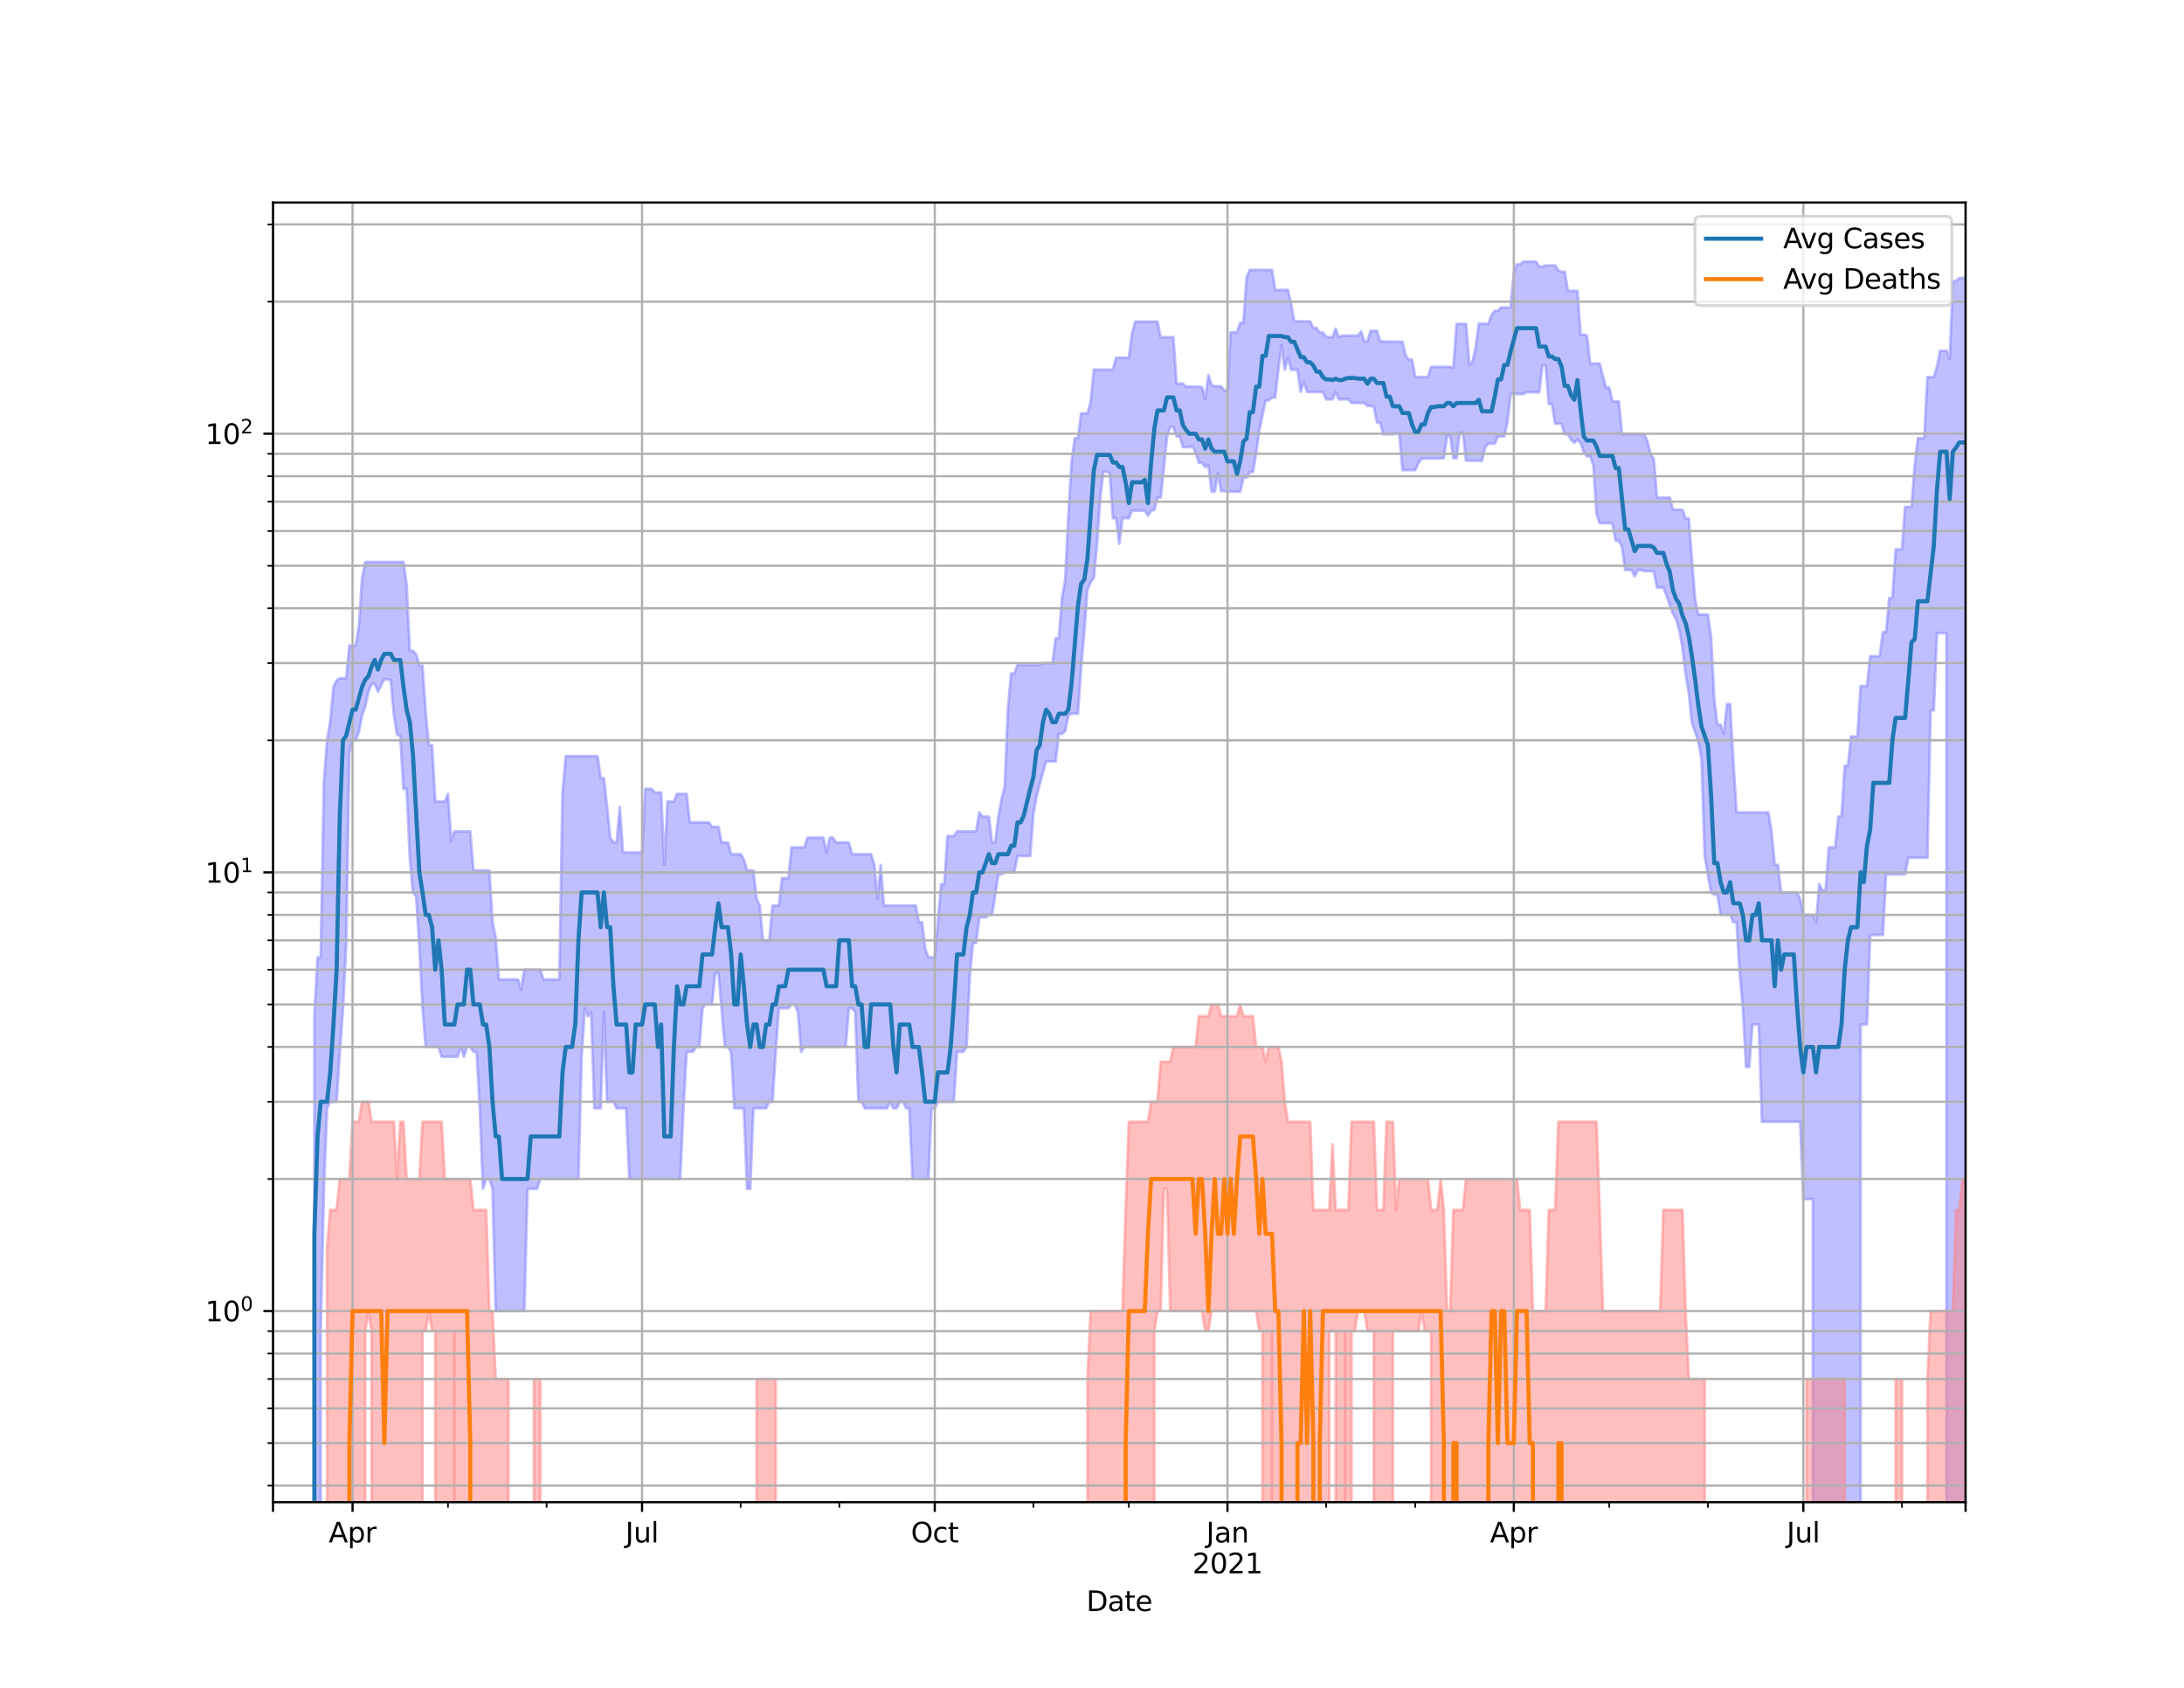 <?xml version="1.0" encoding="utf-8" standalone="no"?>
<!DOCTYPE svg PUBLIC "-//W3C//DTD SVG 1.1//EN"
  "http://www.w3.org/Graphics/SVG/1.1/DTD/svg11.dtd">
<svg height="612pt" version="1.1" viewBox="0 0 792 612" width="792pt" xmlns="http://www.w3.org/2000/svg" xmlns:xlink="http://www.w3.org/1999/xlink">
 <defs>
  <style type="text/css">*{stroke-linecap:butt;stroke-linejoin:round;}</style>
 </defs>
 <g id="figure_1">
  <g id="patch_1">
   <path d="M 0 612 
L 792 612 
L 792 0 
L 0 0 
z
" style="fill:#ffffff;"/>
  </g>
  <g id="axes_1">
   <g id="patch_2">
    <path d="M 99 544.68 
L 712.8 544.68 
L 712.8 73.44 
L 99 73.44 
z
" style="fill:#ffffff;"/>
   </g>
   <g id="PolyCollection_1">
    <path clip-path="url(#p68e2955192)" d="M 99 159532.315 
L 99 159532.315 
L 100.154 159532.315 
L 101.308 159532.315 
L 102.461 159532.315 
L 103.615 159532.315 
L 104.769 159532.315 
L 105.923 159532.315 
L 107.076 159532.315 
L 108.23 159532.315 
L 109.384 159532.315 
L 110.538 159532.315 
L 111.691 159532.315 
L 112.845 159532.315 
L 113.999 368.477 
L 115.153 347.151 
L 116.306 347.151 
L 117.46 283.425 
L 118.614 268.441 
L 119.768 261.544 
L 120.921 249.002 
L 122.075 246.695 
L 123.229 245.943 
L 124.383 245.943 
L 125.536 245.943 
L 126.69 234.059 
L 127.844 234.059 
L 128.998 234.059 
L 130.152 227.075 
L 131.305 209.715 
L 132.459 203.778 
L 133.613 203.778 
L 134.767 203.778 
L 135.92 203.778 
L 137.074 203.778 
L 138.228 203.778 
L 139.382 203.778 
L 140.535 203.778 
L 141.689 203.778 
L 142.843 203.778 
L 143.997 203.778 
L 145.15 203.778 
L 146.304 203.778 
L 147.458 211.965 
L 148.612 235.975 
L 149.765 235.975 
L 150.919 237.282 
L 152.073 241.36 
L 153.227 241.36 
L 154.38 258.487 
L 155.534 270.19 
L 156.688 270.19 
L 157.842 290.655 
L 158.995 290.655 
L 160.149 290.655 
L 161.303 290.655 
L 162.457 287.855 
L 163.611 304.889 
L 164.764 301.463 
L 165.918 301.463 
L 167.072 301.463 
L 168.226 301.463 
L 169.379 301.463 
L 170.533 301.463 
L 171.687 315.635 
L 172.841 315.635 
L 173.994 315.635 
L 175.148 315.635 
L 176.302 315.635 
L 177.456 315.635 
L 178.609 334.377 
L 179.763 339.981 
L 180.917 355.152 
L 182.071 355.152 
L 183.224 355.152 
L 184.378 355.152 
L 185.532 355.152 
L 186.686 355.152 
L 187.839 355.152 
L 188.993 358.887 
L 190.147 351.609 
L 191.301 351.609 
L 192.455 351.609 
L 193.608 351.609 
L 194.762 351.609 
L 195.916 351.609 
L 197.07 355.152 
L 198.223 355.152 
L 199.377 355.152 
L 200.531 355.152 
L 201.685 355.152 
L 202.838 355.152 
L 203.992 287.855 
L 205.146 274.201 
L 206.3 274.201 
L 207.453 274.201 
L 208.607 274.201 
L 209.761 274.201 
L 210.915 274.201 
L 212.068 274.201 
L 213.222 274.201 
L 214.376 274.201 
L 215.53 274.201 
L 216.683 274.201 
L 217.837 282.15 
L 218.991 282.15 
L 220.145 292.588 
L 221.298 303.728 
L 222.452 305.477 
L 223.606 305.477 
L 224.76 292.588 
L 225.914 309.113 
L 227.067 309.113 
L 228.221 309.113 
L 229.375 309.113 
L 230.529 309.113 
L 231.682 309.113 
L 232.836 309.113 
L 233.99 286.049 
L 235.144 286.049 
L 236.297 286.049 
L 237.451 287.399 
L 238.605 287.399 
L 239.759 287.399 
L 240.912 313.613 
L 242.066 290.655 
L 243.22 290.655 
L 244.374 290.655 
L 245.527 287.855 
L 246.681 287.855 
L 247.835 287.855 
L 248.989 287.855 
L 250.142 298.199 
L 251.296 298.199 
L 252.45 298.199 
L 253.604 298.199 
L 254.758 298.199 
L 255.911 298.199 
L 257.065 298.199 
L 258.219 299.811 
L 259.373 299.811 
L 260.526 299.811 
L 261.68 305.477 
L 262.834 305.477 
L 263.988 305.477 
L 265.141 309.738 
L 266.295 309.738 
L 267.449 309.738 
L 268.603 309.738 
L 269.756 311.648 
L 270.91 315.635 
L 272.064 315.635 
L 273.218 315.635 
L 274.371 325.942 
L 275.525 328.366 
L 276.679 340.96 
L 277.833 340.96 
L 278.986 340.96 
L 280.14 328.366 
L 281.294 328.366 
L 282.448 328.366 
L 283.602 318.426 
L 284.755 318.426 
L 285.909 318.426 
L 287.063 307.271 
L 288.217 307.271 
L 289.37 307.271 
L 290.524 307.271 
L 291.678 307.271 
L 292.832 303.728 
L 293.985 303.728 
L 295.139 303.728 
L 296.293 303.728 
L 297.447 303.728 
L 298.6 303.728 
L 299.754 309.113 
L 300.908 303.728 
L 302.062 303.728 
L 303.215 305.477 
L 304.369 305.477 
L 305.523 305.477 
L 306.677 305.477 
L 307.83 305.477 
L 308.984 309.738 
L 310.138 309.738 
L 311.292 309.738 
L 312.445 309.738 
L 313.599 309.738 
L 314.753 309.738 
L 315.907 309.738 
L 317.061 313.613 
L 318.214 325.942 
L 319.368 313.613 
L 320.522 328.366 
L 321.676 328.366 
L 322.829 328.366 
L 323.983 328.366 
L 325.137 328.366 
L 326.291 328.366 
L 327.444 328.366 
L 328.598 328.366 
L 329.752 328.366 
L 330.906 328.366 
L 332.059 328.366 
L 333.213 334.377 
L 334.367 334.377 
L 335.521 343.986 
L 336.674 347.151 
L 337.828 347.151 
L 338.982 347.151 
L 340.136 334.377 
L 341.289 320.596 
L 342.443 320.596 
L 343.597 303.155 
L 344.751 303.155 
L 345.905 303.155 
L 347.058 301.463 
L 348.212 301.463 
L 349.366 301.463 
L 350.52 301.463 
L 351.673 301.463 
L 352.827 301.463 
L 353.981 301.463 
L 355.135 294.576 
L 356.288 296.105 
L 357.442 296.105 
L 358.596 296.105 
L 359.75 305.477 
L 360.903 305.477 
L 362.057 296.105 
L 363.211 289.709 
L 364.365 285.163 
L 365.518 256.716 
L 366.672 244.219 
L 367.826 244.219 
L 368.98 241.127 
L 370.133 241.127 
L 371.287 241.127 
L 372.441 241.127 
L 373.595 241.127 
L 374.748 241.127 
L 375.902 241.127 
L 377.056 241.127 
L 378.21 240.433 
L 379.364 240.433 
L 380.517 240.433 
L 381.671 240.433 
L 382.825 231.382 
L 383.979 231.382 
L 385.132 216.698 
L 386.286 210.308 
L 387.44 186.81 
L 388.594 167.443 
L 389.747 158.943 
L 390.901 158.943 
L 392.055 149.932 
L 393.209 149.932 
L 394.362 149.932 
L 395.516 145.773 
L 396.67 134.023 
L 397.824 134.023 
L 398.977 134.023 
L 400.131 134.023 
L 401.285 134.023 
L 402.439 134.023 
L 403.592 134.023 
L 404.746 129.719 
L 405.9 129.719 
L 407.054 129.719 
L 408.208 129.719 
L 409.361 129.719 
L 410.515 120.896 
L 411.669 116.624 
L 412.823 116.624 
L 413.976 116.624 
L 415.13 116.624 
L 416.284 116.624 
L 417.438 116.624 
L 418.591 116.624 
L 419.745 116.624 
L 420.899 122.255 
L 422.053 122.255 
L 423.206 122.255 
L 424.36 122.255 
L 425.514 122.255 
L 426.668 139.089 
L 427.821 139.089 
L 428.975 139.089 
L 430.129 140.213 
L 431.283 140.213 
L 432.436 140.213 
L 433.59 140.213 
L 434.744 140.213 
L 435.898 140.375 
L 437.052 144.613 
L 438.205 135.974 
L 439.359 139.568 
L 440.513 140.051 
L 441.667 140.051 
L 442.82 140.051 
L 443.974 141.575 
L 445.128 141.575 
L 446.282 120.489 
L 447.435 120.489 
L 448.589 120.489 
L 449.743 117.047 
L 450.897 117.047 
L 452.05 100.637 
L 453.204 97.863 
L 454.358 97.863 
L 455.512 97.863 
L 456.665 97.863 
L 457.819 97.863 
L 458.973 97.863 
L 460.127 97.863 
L 461.28 97.863 
L 462.434 105.132 
L 463.588 105.132 
L 464.742 105.132 
L 465.895 105.132 
L 467.049 105.132 
L 468.203 110.148 
L 469.357 116.509 
L 470.511 116.509 
L 471.664 116.509 
L 472.818 116.509 
L 473.972 116.509 
L 475.126 116.509 
L 476.279 118.925 
L 477.433 118.925 
L 478.587 120.611 
L 479.741 120.611 
L 480.894 122.214 
L 482.048 122.214 
L 483.202 122.339 
L 484.356 119.123 
L 485.509 122.339 
L 486.663 121.717 
L 487.817 121.717 
L 488.971 121.717 
L 490.124 121.717 
L 491.278 121.717 
L 492.432 121.717 
L 493.586 120.246 
L 494.739 123.77 
L 495.893 123.77 
L 497.047 119.964 
L 498.201 119.964 
L 499.355 119.964 
L 500.508 123.77 
L 501.662 123.77 
L 502.816 123.898 
L 503.97 123.898 
L 505.123 123.898 
L 506.277 123.898 
L 507.431 123.898 
L 508.585 123.898 
L 509.738 128.843 
L 510.892 130.371 
L 512.046 130.371 
L 513.2 136.688 
L 514.353 136.688 
L 515.507 136.688 
L 516.661 136.688 
L 517.815 136.688 
L 518.968 133.043 
L 520.122 133.043 
L 521.276 133.043 
L 522.43 133.043 
L 523.583 133.043 
L 524.737 133.043 
L 525.891 133.043 
L 527.045 133.335 
L 528.198 117.473 
L 529.352 117.473 
L 530.506 117.473 
L 531.66 117.473 
L 532.814 132.173 
L 533.967 131.266 
L 535.121 126.018 
L 536.275 117.395 
L 537.429 117.395 
L 538.582 117.395 
L 539.736 117.395 
L 540.89 114.249 
L 542.044 112.746 
L 543.197 112.746 
L 544.351 111.488 
L 545.505 111.488 
L 546.659 111.488 
L 547.812 111.488 
L 548.966 98.924 
L 550.12 95.875 
L 551.274 95.875 
L 552.427 94.86 
L 553.581 94.86 
L 554.735 94.86 
L 555.889 94.86 
L 557.042 94.86 
L 558.196 96.675 
L 559.35 96.675 
L 560.504 96.245 
L 561.658 96.245 
L 562.811 96.245 
L 563.965 96.245 
L 565.119 98.097 
L 566.273 98.539 
L 567.426 98.539 
L 568.58 105.457 
L 569.734 105.457 
L 570.888 105.457 
L 572.041 105.457 
L 573.195 121.346 
L 574.349 121.346 
L 575.503 121.717 
L 576.656 131.789 
L 577.81 131.789 
L 578.964 131.789 
L 580.118 131.789 
L 581.271 136.484 
L 582.425 140.537 
L 583.579 140.537 
L 584.733 145.54 
L 585.886 145.54 
L 587.04 145.54 
L 588.194 157.404 
L 589.348 157.404 
L 590.502 157.404 
L 591.655 157.404 
L 592.809 157.404 
L 593.963 157.404 
L 595.117 157.404 
L 596.27 157.404 
L 597.424 160.013 
L 598.578 164.697 
L 599.732 166.332 
L 600.885 180.439 
L 602.039 180.439 
L 603.193 180.439 
L 604.347 180.439 
L 605.5 180.439 
L 606.654 184.826 
L 607.808 184.826 
L 608.962 184.826 
L 610.115 184.826 
L 611.269 187.986 
L 612.423 187.986 
L 613.577 203.239 
L 614.73 217.52 
L 615.884 222.843 
L 617.038 222.843 
L 618.192 222.843 
L 619.345 222.843 
L 620.499 230.979 
L 621.653 253.582 
L 622.807 262.806 
L 623.961 262.806 
L 625.114 266.065 
L 626.268 255.274 
L 627.422 255.274 
L 628.576 276.104 
L 629.729 294.576 
L 630.883 294.576 
L 632.037 294.576 
L 633.191 294.576 
L 634.344 294.576 
L 635.498 294.576 
L 636.652 294.576 
L 637.806 294.576 
L 638.959 294.576 
L 640.113 294.576 
L 641.267 294.576 
L 642.421 301.463 
L 643.574 313.613 
L 644.728 313.613 
L 645.882 323.6 
L 647.036 323.6 
L 648.189 323.6 
L 649.343 323.6 
L 650.497 323.6 
L 651.651 323.6 
L 652.805 325.942 
L 653.958 331.736 
L 655.112 331.736 
L 656.266 331.736 
L 657.42 331.736 
L 658.573 334.377 
L 659.727 320.596 
L 660.881 322.837 
L 662.035 322.837 
L 663.188 307.271 
L 664.342 307.271 
L 665.496 307.271 
L 666.65 296.105 
L 667.803 296.105 
L 668.957 277.665 
L 670.111 277.665 
L 671.265 267.073 
L 672.418 267.073 
L 673.572 267.073 
L 674.726 248.742 
L 675.88 248.742 
L 677.033 248.742 
L 678.187 237.945 
L 679.341 237.945 
L 680.495 237.945 
L 681.648 237.945 
L 682.802 229.195 
L 683.956 229.195 
L 685.11 216.862 
L 686.264 216.862 
L 687.417 199.193 
L 688.571 199.193 
L 689.725 199.193 
L 690.879 183.804 
L 692.032 183.804 
L 693.186 183.804 
L 694.34 168.817 
L 695.494 158.873 
L 696.647 158.873 
L 697.801 158.873 
L 698.955 136.74 
L 700.109 136.74 
L 701.262 136.74 
L 702.416 132.994 
L 703.57 127.17 
L 704.724 127.17 
L 705.877 127.17 
L 707.031 130.324 
L 708.185 101.927 
L 709.339 101.927 
L 710.492 100.82 
L 711.646 100.82 
L 712.8 100.82 
L 712.8 159532.315 
L 712.8 159532.315 
L 711.646 159532.315 
L 710.492 159532.315 
L 709.339 159532.315 
L 708.185 159532.315 
L 707.031 159532.315 
L 705.877 229.587 
L 704.724 229.587 
L 703.57 229.587 
L 702.416 229.587 
L 701.262 257.596 
L 700.109 257.596 
L 698.955 311.006 
L 697.801 311.006 
L 696.647 311.006 
L 695.494 311.006 
L 694.34 311.006 
L 693.186 311.006 
L 692.032 311.006 
L 690.879 317.016 
L 689.725 317.016 
L 688.571 317.016 
L 687.417 317.016 
L 686.264 317.016 
L 685.11 317.016 
L 683.956 317.016 
L 682.802 339.014 
L 681.648 339.014 
L 680.495 339.014 
L 679.341 339.014 
L 678.187 339.014 
L 677.033 371.481 
L 675.88 371.481 
L 674.726 371.481 
L 673.572 159532.315 
L 672.418 159532.315 
L 671.265 159532.315 
L 670.111 159532.315 
L 668.957 159532.315 
L 667.803 159532.315 
L 666.65 159532.315 
L 665.496 159532.315 
L 664.342 159532.315 
L 663.188 159532.315 
L 662.035 159532.315 
L 660.881 159532.315 
L 659.727 159532.315 
L 658.573 159532.315 
L 657.42 434.776 
L 656.266 434.776 
L 655.112 434.776 
L 653.958 434.776 
L 652.805 406.768 
L 651.651 406.768 
L 650.497 406.768 
L 649.343 406.768 
L 648.189 406.768 
L 647.036 406.768 
L 645.882 406.768 
L 644.728 406.768 
L 643.574 406.768 
L 642.421 406.768 
L 641.267 406.768 
L 640.113 406.768 
L 638.959 406.768 
L 637.806 371.481 
L 636.652 371.481 
L 635.498 371.481 
L 634.344 386.895 
L 633.191 386.895 
L 632.037 365.599 
L 630.883 352.77 
L 629.729 334.377 
L 628.576 334.377 
L 627.422 331.736 
L 626.268 331.736 
L 625.114 331.736 
L 623.961 331.736 
L 622.807 324.372 
L 621.653 324.372 
L 620.499 323.6 
L 619.345 317.016 
L 618.192 310.369 
L 617.038 275.337 
L 615.884 268.788 
L 614.73 265.401 
L 613.577 262.172 
L 612.423 251.389 
L 611.269 244.462 
L 610.115 234.691 
L 608.962 228.416 
L 607.808 224.468 
L 606.654 222.487 
L 605.5 219.362 
L 604.347 215.887 
L 603.193 213.041 
L 602.039 213.041 
L 600.885 213.041 
L 599.732 207.108 
L 598.578 207.108 
L 597.424 207.108 
L 596.27 207.108 
L 595.117 206.683 
L 593.963 206.683 
L 592.809 208.981 
L 591.655 206.683 
L 590.502 206.683 
L 589.348 206.683 
L 588.194 198.312 
L 587.04 196.095 
L 585.886 196.095 
L 584.733 189.732 
L 583.579 189.732 
L 582.425 189.732 
L 581.271 189.732 
L 580.118 189.732 
L 578.964 186.283 
L 577.81 168.573 
L 576.656 165.47 
L 575.503 165.47 
L 574.349 163.932 
L 573.195 160.591 
L 572.041 159.441 
L 570.888 160.591 
L 569.734 159.441 
L 568.58 157.473 
L 567.426 157.473 
L 566.273 153.632 
L 565.119 153.632 
L 563.965 153.632 
L 562.811 146.538 
L 561.658 146.479 
L 560.504 132.461 
L 559.35 132.461 
L 558.196 142.239 
L 557.042 142.239 
L 555.889 142.239 
L 554.735 142.239 
L 553.581 142.239 
L 552.427 142.853 
L 551.274 142.853 
L 550.12 142.853 
L 548.966 142.853 
L 547.812 142.853 
L 546.659 153.11 
L 545.505 158.239 
L 544.351 158.239 
L 543.197 158.239 
L 542.044 160.881 
L 540.89 160.881 
L 539.736 160.881 
L 538.582 162.204 
L 537.429 167.044 
L 536.275 167.044 
L 535.121 167.044 
L 533.967 167.044 
L 532.814 167.044 
L 531.66 167.044 
L 530.506 156.921 
L 529.352 156.852 
L 528.198 166.174 
L 527.045 166.174 
L 525.891 158.099 
L 524.737 158.099 
L 523.583 166.174 
L 522.43 166.174 
L 521.276 166.253 
L 520.122 166.253 
L 518.968 166.253 
L 517.815 166.253 
L 516.661 166.253 
L 515.507 166.253 
L 514.353 167.925 
L 513.2 170.47 
L 512.046 170.47 
L 510.892 170.47 
L 509.738 170.47 
L 508.585 170.47 
L 507.431 157.196 
L 506.277 157.196 
L 505.123 157.473 
L 503.97 157.473 
L 502.816 157.473 
L 501.662 157.473 
L 500.508 153.24 
L 499.355 153.24 
L 498.201 147.431 
L 497.047 147.192 
L 495.893 147.192 
L 494.739 146.125 
L 493.586 146.125 
L 492.432 146.125 
L 491.278 146.125 
L 490.124 146.125 
L 488.971 144.786 
L 487.817 144.786 
L 486.663 144.786 
L 485.509 144.786 
L 484.356 142.128 
L 483.202 144.786 
L 482.048 144.786 
L 480.894 144.786 
L 479.741 142.128 
L 478.587 142.128 
L 477.433 142.128 
L 476.279 142.128 
L 475.126 142.128 
L 473.972 142.072 
L 472.818 138.454 
L 471.664 142.072 
L 470.511 134.072 
L 469.357 134.072 
L 468.203 134.072 
L 467.049 129.626 
L 465.895 134.072 
L 464.742 125.188 
L 463.588 134.072 
L 462.434 144.155 
L 461.28 144.155 
L 460.127 145.191 
L 458.973 145.191 
L 457.819 150.493 
L 456.665 156.033 
L 455.512 164.467 
L 454.358 171.142 
L 453.204 171.142 
L 452.05 173.199 
L 450.897 173.199 
L 449.743 178.252 
L 448.589 178.252 
L 447.435 178.252 
L 446.282 178.252 
L 445.128 178.252 
L 443.974 178.065 
L 442.82 178.065 
L 441.667 171.651 
L 440.513 178.252 
L 439.359 178.252 
L 438.205 168.654 
L 437.052 169.391 
L 435.898 167.764 
L 434.744 167.764 
L 433.59 164.161 
L 432.436 161.76 
L 431.283 162.13 
L 430.129 162.13 
L 428.975 162.13 
L 427.821 158.239 
L 426.668 158.239 
L 425.514 154.822 
L 424.36 154.822 
L 423.206 158.309 
L 422.053 169.556 
L 420.899 180.439 
L 419.745 180.439 
L 418.591 184.929 
L 417.438 185.136 
L 416.284 187.023 
L 415.13 185.136 
L 413.976 185.136 
L 412.823 185.136 
L 411.669 185.136 
L 410.515 185.136 
L 409.361 187.878 
L 408.208 187.878 
L 407.054 187.878 
L 405.9 197.194 
L 404.746 187.878 
L 403.592 187.878 
L 402.439 171.651 
L 401.285 170.974 
L 400.131 170.974 
L 398.977 180.536 
L 397.824 197.318 
L 396.67 209.567 
L 395.516 211.056 
L 394.362 213.82 
L 393.209 228.999 
L 392.055 242.064 
L 390.901 258.787 
L 389.747 258.787 
L 388.594 258.787 
L 387.44 259.39 
L 386.286 265.071 
L 385.132 266.065 
L 383.979 266.065 
L 382.825 276.104 
L 381.671 276.104 
L 380.517 276.104 
L 379.364 276.104 
L 378.21 280.075 
L 377.056 284.289 
L 375.902 288.776 
L 374.748 295.082 
L 373.595 310.369 
L 372.441 310.369 
L 371.287 310.369 
L 370.133 310.369 
L 368.98 310.369 
L 367.826 316.322 
L 366.672 316.322 
L 365.518 316.322 
L 364.365 316.322 
L 363.211 317.016 
L 362.057 317.016 
L 360.903 324.372 
L 359.75 331.736 
L 358.596 331.736 
L 357.442 332.605 
L 356.288 332.605 
L 355.135 332.605 
L 353.981 341.954 
L 352.827 341.954 
L 351.673 353.951 
L 350.52 379.617 
L 349.366 381.366 
L 348.212 381.366 
L 347.058 381.366 
L 345.905 399.49 
L 344.751 399.49 
L 343.597 399.49 
L 342.443 399.49 
L 341.289 399.49 
L 340.136 399.49 
L 338.982 401.831 
L 337.828 401.831 
L 336.674 427.498 
L 335.521 427.498 
L 334.367 427.498 
L 333.213 427.498 
L 332.059 427.498 
L 330.906 427.498 
L 329.752 401.831 
L 328.598 401.831 
L 327.444 399.49 
L 326.291 399.49 
L 325.137 401.831 
L 323.983 401.831 
L 322.829 399.49 
L 321.676 401.831 
L 320.522 401.831 
L 319.368 401.831 
L 318.214 401.831 
L 317.061 401.831 
L 315.907 401.831 
L 314.753 401.831 
L 313.599 401.831 
L 312.445 399.49 
L 311.292 399.49 
L 310.138 367.023 
L 308.984 365.599 
L 307.83 365.599 
L 306.677 379.617 
L 305.523 379.617 
L 304.369 379.617 
L 303.215 379.617 
L 302.062 379.617 
L 300.908 379.617 
L 299.754 379.617 
L 298.6 379.617 
L 297.447 379.617 
L 296.293 379.617 
L 295.139 379.617 
L 293.985 379.617 
L 292.832 379.617 
L 291.678 379.617 
L 290.524 381.366 
L 289.37 367.023 
L 288.217 364.203 
L 287.063 364.203 
L 285.909 365.599 
L 284.755 365.599 
L 283.602 365.599 
L 282.448 365.599 
L 281.294 381.366 
L 280.14 399.49 
L 278.986 399.49 
L 277.833 401.831 
L 276.679 401.831 
L 275.525 401.831 
L 274.371 401.831 
L 273.218 401.831 
L 272.064 431.041 
L 270.91 431.041 
L 269.756 401.831 
L 268.603 401.831 
L 267.449 401.831 
L 266.295 401.831 
L 265.141 381.366 
L 263.988 379.617 
L 262.834 379.617 
L 261.68 365.599 
L 260.526 352.77 
L 259.373 352.77 
L 258.219 364.203 
L 257.065 364.203 
L 255.911 364.203 
L 254.758 365.599 
L 253.604 379.617 
L 252.45 379.617 
L 251.296 381.366 
L 250.142 381.366 
L 248.989 381.366 
L 247.835 401.831 
L 246.681 427.498 
L 245.527 427.498 
L 244.374 427.498 
L 243.22 427.498 
L 242.066 427.498 
L 240.912 427.498 
L 239.759 427.498 
L 238.605 427.498 
L 237.451 427.498 
L 236.297 427.498 
L 235.144 427.498 
L 233.99 427.498 
L 232.836 427.498 
L 231.682 427.498 
L 230.529 427.498 
L 229.375 427.498 
L 228.221 427.498 
L 227.067 401.831 
L 225.914 401.831 
L 224.76 401.831 
L 223.606 401.831 
L 222.452 399.49 
L 221.298 399.49 
L 220.145 399.49 
L 218.991 367.023 
L 217.837 401.831 
L 216.683 401.831 
L 215.53 401.831 
L 214.376 367.023 
L 213.222 368.477 
L 212.068 365.599 
L 210.915 383.16 
L 209.761 427.498 
L 208.607 427.498 
L 207.453 427.498 
L 206.3 427.498 
L 205.146 427.498 
L 203.992 427.498 
L 202.838 427.498 
L 201.685 427.498 
L 200.531 427.498 
L 199.377 427.498 
L 198.223 427.498 
L 197.07 427.498 
L 195.916 427.498 
L 194.762 431.041 
L 193.608 431.041 
L 192.455 431.041 
L 191.301 431.041 
L 190.147 475.379 
L 188.993 475.379 
L 187.839 475.379 
L 186.686 475.379 
L 185.532 475.379 
L 184.378 475.379 
L 183.224 475.379 
L 182.071 475.379 
L 180.917 475.379 
L 179.763 475.379 
L 178.609 431.041 
L 177.456 427.498 
L 176.302 427.498 
L 175.148 431.041 
L 173.994 401.831 
L 172.841 381.366 
L 171.687 381.366 
L 170.533 379.617 
L 169.379 379.617 
L 168.226 383.16 
L 167.072 379.617 
L 165.918 383.16 
L 164.764 383.16 
L 163.611 383.16 
L 162.457 383.16 
L 161.303 383.16 
L 160.149 383.16 
L 158.995 379.617 
L 157.842 379.617 
L 156.688 379.617 
L 155.534 379.617 
L 154.38 379.617 
L 153.227 365.599 
L 152.073 342.963 
L 150.919 325.153 
L 149.765 323.6 
L 148.612 311.006 
L 147.458 286.049 
L 146.304 286.049 
L 145.15 266.736 
L 143.997 266.399 
L 142.843 259.39 
L 141.689 246.443 
L 140.535 246.443 
L 139.382 246.193 
L 138.228 248.483 
L 137.074 250.851 
L 135.92 247.967 
L 134.767 247.967 
L 133.613 250.851 
L 132.459 256.135 
L 131.305 259.39 
L 130.152 265.401 
L 128.998 268.441 
L 127.844 268.441 
L 126.69 273.084 
L 125.536 342.963 
L 124.383 365.599 
L 123.229 381.366 
L 122.075 399.49 
L 120.921 399.49 
L 119.768 399.49 
L 118.614 401.831 
L 117.46 431.041 
L 116.306 482.657 
L 115.153 159532.315 
L 113.999 159532.315 
L 112.845 159532.315 
L 111.691 159532.315 
L 110.538 159532.315 
L 109.384 159532.315 
L 108.23 159532.315 
L 107.076 159532.315 
L 105.923 159532.315 
L 104.769 159532.315 
L 103.615 159532.315 
L 102.461 159532.315 
L 101.308 159532.315 
L 100.154 159532.315 
L 99 159532.315 
z
" style="fill:#8080ff;fill-opacity:0.5;stroke:#8080ff;stroke-opacity:0.5;"/>
   </g>
   <g id="PolyCollection_2">
    <path clip-path="url(#p68e2955192)" d="M 99 159532.315 
L 99 159532.315 
L 100.154 159532.315 
L 101.308 159532.315 
L 102.461 159532.315 
L 103.615 159532.315 
L 104.769 159532.315 
L 105.923 159532.315 
L 107.076 159532.315 
L 108.23 159532.315 
L 109.384 159532.315 
L 110.538 159532.315 
L 111.691 159532.315 
L 112.845 159532.315 
L 113.999 159532.315 
L 115.153 159532.315 
L 116.306 159532.315 
L 117.46 159532.315 
L 118.614 452.136 
L 119.768 438.725 
L 120.921 438.725 
L 122.075 438.725 
L 123.229 427.498 
L 124.383 427.498 
L 125.536 427.498 
L 126.69 427.498 
L 127.844 406.768 
L 128.998 406.768 
L 130.152 406.768 
L 131.305 399.49 
L 132.459 399.49 
L 133.613 399.49 
L 134.767 406.768 
L 135.92 406.768 
L 137.074 406.768 
L 138.228 406.768 
L 139.382 406.768 
L 140.535 406.768 
L 141.689 406.768 
L 142.843 406.768 
L 143.997 427.498 
L 145.15 406.768 
L 146.304 406.768 
L 147.458 427.498 
L 148.612 427.498 
L 149.765 427.498 
L 150.919 427.498 
L 152.073 427.498 
L 153.227 406.768 
L 154.38 406.768 
L 155.534 406.768 
L 156.688 406.768 
L 157.842 406.768 
L 158.995 406.768 
L 160.149 406.768 
L 161.303 427.498 
L 162.457 427.498 
L 163.611 427.498 
L 164.764 427.498 
L 165.918 427.498 
L 167.072 427.498 
L 168.226 427.498 
L 169.379 427.498 
L 170.533 427.498 
L 171.687 438.725 
L 172.841 438.725 
L 173.994 438.725 
L 175.148 438.725 
L 176.302 438.725 
L 177.456 475.379 
L 178.609 475.379 
L 179.763 500.017 
L 180.917 500.017 
L 182.071 500.017 
L 183.224 500.017 
L 184.378 500.017 
L 185.532 159532.315 
L 186.686 159532.315 
L 187.839 159532.315 
L 188.993 159532.315 
L 190.147 159532.315 
L 191.301 159532.315 
L 192.455 159532.315 
L 193.608 500.017 
L 194.762 500.017 
L 195.916 500.017 
L 197.07 159532.315 
L 198.223 159532.315 
L 199.377 159532.315 
L 200.531 159532.315 
L 201.685 159532.315 
L 202.838 159532.315 
L 203.992 159532.315 
L 205.146 159532.315 
L 206.3 159532.315 
L 207.453 159532.315 
L 208.607 159532.315 
L 209.761 159532.315 
L 210.915 159532.315 
L 212.068 159532.315 
L 213.222 159532.315 
L 214.376 159532.315 
L 215.53 159532.315 
L 216.683 159532.315 
L 217.837 159532.315 
L 218.991 159532.315 
L 220.145 159532.315 
L 221.298 159532.315 
L 222.452 159532.315 
L 223.606 159532.315 
L 224.76 159532.315 
L 225.914 159532.315 
L 227.067 159532.315 
L 228.221 159532.315 
L 229.375 159532.315 
L 230.529 159532.315 
L 231.682 159532.315 
L 232.836 159532.315 
L 233.99 159532.315 
L 235.144 159532.315 
L 236.297 159532.315 
L 237.451 159532.315 
L 238.605 159532.315 
L 239.759 159532.315 
L 240.912 159532.315 
L 242.066 159532.315 
L 243.22 159532.315 
L 244.374 159532.315 
L 245.527 159532.315 
L 246.681 159532.315 
L 247.835 159532.315 
L 248.989 159532.315 
L 250.142 159532.315 
L 251.296 159532.315 
L 252.45 159532.315 
L 253.604 159532.315 
L 254.758 159532.315 
L 255.911 159532.315 
L 257.065 159532.315 
L 258.219 159532.315 
L 259.373 159532.315 
L 260.526 159532.315 
L 261.68 159532.315 
L 262.834 159532.315 
L 263.988 159532.315 
L 265.141 159532.315 
L 266.295 159532.315 
L 267.449 159532.315 
L 268.603 159532.315 
L 269.756 159532.315 
L 270.91 159532.315 
L 272.064 159532.315 
L 273.218 159532.315 
L 274.371 500.017 
L 275.525 500.017 
L 276.679 500.017 
L 277.833 500.017 
L 278.986 500.017 
L 280.14 500.017 
L 281.294 500.017 
L 282.448 159532.315 
L 283.602 159532.315 
L 284.755 159532.315 
L 285.909 159532.315 
L 287.063 159532.315 
L 288.217 159532.315 
L 289.37 159532.315 
L 290.524 159532.315 
L 291.678 159532.315 
L 292.832 159532.315 
L 293.985 159532.315 
L 295.139 159532.315 
L 296.293 159532.315 
L 297.447 159532.315 
L 298.6 159532.315 
L 299.754 159532.315 
L 300.908 159532.315 
L 302.062 159532.315 
L 303.215 159532.315 
L 304.369 159532.315 
L 305.523 159532.315 
L 306.677 159532.315 
L 307.83 159532.315 
L 308.984 159532.315 
L 310.138 159532.315 
L 311.292 159532.315 
L 312.445 159532.315 
L 313.599 159532.315 
L 314.753 159532.315 
L 315.907 159532.315 
L 317.061 159532.315 
L 318.214 159532.315 
L 319.368 159532.315 
L 320.522 159532.315 
L 321.676 159532.315 
L 322.829 159532.315 
L 323.983 159532.315 
L 325.137 159532.315 
L 326.291 159532.315 
L 327.444 159532.315 
L 328.598 159532.315 
L 329.752 159532.315 
L 330.906 159532.315 
L 332.059 159532.315 
L 333.213 159532.315 
L 334.367 159532.315 
L 335.521 159532.315 
L 336.674 159532.315 
L 337.828 159532.315 
L 338.982 159532.315 
L 340.136 159532.315 
L 341.289 159532.315 
L 342.443 159532.315 
L 343.597 159532.315 
L 344.751 159532.315 
L 345.905 159532.315 
L 347.058 159532.315 
L 348.212 159532.315 
L 349.366 159532.315 
L 350.52 159532.315 
L 351.673 159532.315 
L 352.827 159532.315 
L 353.981 159532.315 
L 355.135 159532.315 
L 356.288 159532.315 
L 357.442 159532.315 
L 358.596 159532.315 
L 359.75 159532.315 
L 360.903 159532.315 
L 362.057 159532.315 
L 363.211 159532.315 
L 364.365 159532.315 
L 365.518 159532.315 
L 366.672 159532.315 
L 367.826 159532.315 
L 368.98 159532.315 
L 370.133 159532.315 
L 371.287 159532.315 
L 372.441 159532.315 
L 373.595 159532.315 
L 374.748 159532.315 
L 375.902 159532.315 
L 377.056 159532.315 
L 378.21 159532.315 
L 379.364 159532.315 
L 380.517 159532.315 
L 381.671 159532.315 
L 382.825 159532.315 
L 383.979 159532.315 
L 385.132 159532.315 
L 386.286 159532.315 
L 387.44 159532.315 
L 388.594 159532.315 
L 389.747 159532.315 
L 390.901 159532.315 
L 392.055 159532.315 
L 393.209 159532.315 
L 394.362 500.017 
L 395.516 475.379 
L 396.67 475.379 
L 397.824 475.379 
L 398.977 475.379 
L 400.131 475.379 
L 401.285 475.379 
L 402.439 475.379 
L 403.592 475.379 
L 404.746 475.379 
L 405.9 475.379 
L 407.054 475.379 
L 408.208 438.725 
L 409.361 406.768 
L 410.515 406.768 
L 411.669 406.768 
L 412.823 406.768 
L 413.976 406.768 
L 415.13 406.768 
L 416.284 406.768 
L 417.438 399.49 
L 418.591 399.49 
L 419.745 399.49 
L 420.899 385.003 
L 422.053 385.003 
L 423.206 385.003 
L 424.36 385.003 
L 425.514 379.617 
L 426.668 379.617 
L 427.821 379.617 
L 428.975 379.617 
L 430.129 379.617 
L 431.283 379.617 
L 432.436 379.617 
L 433.59 379.617 
L 434.744 368.477 
L 435.898 368.477 
L 437.052 368.477 
L 438.205 368.477 
L 439.359 364.203 
L 440.513 364.203 
L 441.667 364.203 
L 442.82 368.477 
L 443.974 368.477 
L 445.128 368.477 
L 446.282 368.477 
L 447.435 368.477 
L 448.589 368.477 
L 449.743 364.203 
L 450.897 368.477 
L 452.05 368.477 
L 453.204 368.477 
L 454.358 368.477 
L 455.512 379.617 
L 456.665 379.617 
L 457.819 379.617 
L 458.973 385.003 
L 460.127 379.617 
L 461.28 379.617 
L 462.434 379.617 
L 463.588 379.617 
L 464.742 385.003 
L 465.895 399.49 
L 467.049 406.768 
L 468.203 406.768 
L 469.357 406.768 
L 470.511 406.768 
L 471.664 406.768 
L 472.818 406.768 
L 473.972 406.768 
L 475.126 406.768 
L 476.279 438.725 
L 477.433 438.725 
L 478.587 438.725 
L 479.741 438.725 
L 480.894 438.725 
L 482.048 438.725 
L 483.202 414.904 
L 484.356 438.725 
L 485.509 438.725 
L 486.663 438.725 
L 487.817 438.725 
L 488.971 438.725 
L 490.124 406.768 
L 491.278 406.768 
L 492.432 406.768 
L 493.586 406.768 
L 494.739 406.768 
L 495.893 406.768 
L 497.047 406.768 
L 498.201 406.768 
L 499.355 438.725 
L 500.508 438.725 
L 501.662 438.725 
L 502.816 406.768 
L 503.97 406.768 
L 505.123 406.768 
L 506.277 438.725 
L 507.431 427.498 
L 508.585 427.498 
L 509.738 427.498 
L 510.892 427.498 
L 512.046 427.498 
L 513.2 427.498 
L 514.353 427.498 
L 515.507 427.498 
L 516.661 427.498 
L 517.815 427.498 
L 518.968 438.725 
L 520.122 438.725 
L 521.276 438.725 
L 522.43 427.498 
L 523.583 438.725 
L 524.737 475.379 
L 525.891 475.379 
L 527.045 438.725 
L 528.198 438.725 
L 529.352 438.725 
L 530.506 438.725 
L 531.66 427.498 
L 532.814 427.498 
L 533.967 427.498 
L 535.121 427.498 
L 536.275 427.498 
L 537.429 427.498 
L 538.582 427.498 
L 539.736 427.498 
L 540.89 427.498 
L 542.044 427.498 
L 543.197 427.498 
L 544.351 427.498 
L 545.505 427.498 
L 546.659 427.498 
L 547.812 427.498 
L 548.966 427.498 
L 550.12 427.498 
L 551.274 438.725 
L 552.427 438.725 
L 553.581 438.725 
L 554.735 438.725 
L 555.889 475.379 
L 557.042 475.379 
L 558.196 475.379 
L 559.35 475.379 
L 560.504 475.379 
L 561.658 438.725 
L 562.811 438.725 
L 563.965 438.725 
L 565.119 406.768 
L 566.273 406.768 
L 567.426 406.768 
L 568.58 406.768 
L 569.734 406.768 
L 570.888 406.768 
L 572.041 406.768 
L 573.195 406.768 
L 574.349 406.768 
L 575.503 406.768 
L 576.656 406.768 
L 577.81 406.768 
L 578.964 406.768 
L 580.118 438.725 
L 581.271 475.379 
L 582.425 475.379 
L 583.579 475.379 
L 584.733 475.379 
L 585.886 475.379 
L 587.04 475.379 
L 588.194 475.379 
L 589.348 475.379 
L 590.502 475.379 
L 591.655 475.379 
L 592.809 475.379 
L 593.963 475.379 
L 595.117 475.379 
L 596.27 475.379 
L 597.424 475.379 
L 598.578 475.379 
L 599.732 475.379 
L 600.885 475.379 
L 602.039 475.379 
L 603.193 438.725 
L 604.347 438.725 
L 605.5 438.725 
L 606.654 438.725 
L 607.808 438.725 
L 608.962 438.725 
L 610.115 438.725 
L 611.269 475.379 
L 612.423 500.017 
L 613.577 500.017 
L 614.73 500.017 
L 615.884 500.017 
L 617.038 500.017 
L 618.192 500.017 
L 619.345 159532.315 
L 620.499 159532.315 
L 621.653 159532.315 
L 622.807 159532.315 
L 623.961 159532.315 
L 625.114 159532.315 
L 626.268 159532.315 
L 627.422 159532.315 
L 628.576 159532.315 
L 629.729 159532.315 
L 630.883 159532.315 
L 632.037 159532.315 
L 633.191 159532.315 
L 634.344 159532.315 
L 635.498 159532.315 
L 636.652 159532.315 
L 637.806 159532.315 
L 638.959 159532.315 
L 640.113 159532.315 
L 641.267 159532.315 
L 642.421 159532.315 
L 643.574 159532.315 
L 644.728 159532.315 
L 645.882 159532.315 
L 647.036 159532.315 
L 648.189 159532.315 
L 649.343 159532.315 
L 650.497 159532.315 
L 651.651 159532.315 
L 652.805 159532.315 
L 653.958 159532.315 
L 655.112 500.017 
L 656.266 500.017 
L 657.42 500.017 
L 658.573 500.017 
L 659.727 500.017 
L 660.881 500.017 
L 662.035 500.017 
L 663.188 500.017 
L 664.342 500.017 
L 665.496 500.017 
L 666.65 500.017 
L 667.803 500.017 
L 668.957 500.017 
L 670.111 159532.315 
L 671.265 159532.315 
L 672.418 159532.315 
L 673.572 159532.315 
L 674.726 159532.315 
L 675.88 159532.315 
L 677.033 159532.315 
L 678.187 159532.315 
L 679.341 159532.315 
L 680.495 159532.315 
L 681.648 159532.315 
L 682.802 159532.315 
L 683.956 159532.315 
L 685.11 159532.315 
L 686.264 159532.315 
L 687.417 500.017 
L 688.571 500.017 
L 689.725 500.017 
L 690.879 159532.315 
L 692.032 159532.315 
L 693.186 159532.315 
L 694.34 159532.315 
L 695.494 159532.315 
L 696.647 159532.315 
L 697.801 159532.315 
L 698.955 500.017 
L 700.109 475.379 
L 701.262 475.379 
L 702.416 475.379 
L 703.57 475.379 
L 704.724 475.379 
L 705.877 475.379 
L 707.031 475.379 
L 708.185 475.379 
L 709.339 438.725 
L 710.492 438.725 
L 711.646 427.498 
L 712.8 427.498 
L 712.8 159532.315 
L 712.8 159532.315 
L 711.646 159532.315 
L 710.492 159532.315 
L 709.339 159532.315 
L 708.185 159532.315 
L 707.031 159532.315 
L 705.877 159532.315 
L 704.724 159532.315 
L 703.57 159532.315 
L 702.416 159532.315 
L 701.262 159532.315 
L 700.109 159532.315 
L 698.955 159532.315 
L 697.801 159532.315 
L 696.647 159532.315 
L 695.494 159532.315 
L 694.34 159532.315 
L 693.186 159532.315 
L 692.032 159532.315 
L 690.879 159532.315 
L 689.725 159532.315 
L 688.571 159532.315 
L 687.417 159532.315 
L 686.264 159532.315 
L 685.11 159532.315 
L 683.956 159532.315 
L 682.802 159532.315 
L 681.648 159532.315 
L 680.495 159532.315 
L 679.341 159532.315 
L 678.187 159532.315 
L 677.033 159532.315 
L 675.88 159532.315 
L 674.726 159532.315 
L 673.572 159532.315 
L 672.418 159532.315 
L 671.265 159532.315 
L 670.111 159532.315 
L 668.957 159532.315 
L 667.803 159532.315 
L 666.65 159532.315 
L 665.496 159532.315 
L 664.342 159532.315 
L 663.188 159532.315 
L 662.035 159532.315 
L 660.881 159532.315 
L 659.727 159532.315 
L 658.573 159532.315 
L 657.42 159532.315 
L 656.266 159532.315 
L 655.112 159532.315 
L 653.958 159532.315 
L 652.805 159532.315 
L 651.651 159532.315 
L 650.497 159532.315 
L 649.343 159532.315 
L 648.189 159532.315 
L 647.036 159532.315 
L 645.882 159532.315 
L 644.728 159532.315 
L 643.574 159532.315 
L 642.421 159532.315 
L 641.267 159532.315 
L 640.113 159532.315 
L 638.959 159532.315 
L 637.806 159532.315 
L 636.652 159532.315 
L 635.498 159532.315 
L 634.344 159532.315 
L 633.191 159532.315 
L 632.037 159532.315 
L 630.883 159532.315 
L 629.729 159532.315 
L 628.576 159532.315 
L 627.422 159532.315 
L 626.268 159532.315 
L 625.114 159532.315 
L 623.961 159532.315 
L 622.807 159532.315 
L 621.653 159532.315 
L 620.499 159532.315 
L 619.345 159532.315 
L 618.192 159532.315 
L 617.038 159532.315 
L 615.884 159532.315 
L 614.73 159532.315 
L 613.577 159532.315 
L 612.423 159532.315 
L 611.269 159532.315 
L 610.115 159532.315 
L 608.962 159532.315 
L 607.808 159532.315 
L 606.654 159532.315 
L 605.5 159532.315 
L 604.347 159532.315 
L 603.193 159532.315 
L 602.039 159532.315 
L 600.885 159532.315 
L 599.732 159532.315 
L 598.578 159532.315 
L 597.424 159532.315 
L 596.27 159532.315 
L 595.117 159532.315 
L 593.963 159532.315 
L 592.809 159532.315 
L 591.655 159532.315 
L 590.502 159532.315 
L 589.348 159532.315 
L 588.194 159532.315 
L 587.04 159532.315 
L 585.886 159532.315 
L 584.733 159532.315 
L 583.579 159532.315 
L 582.425 159532.315 
L 581.271 159532.315 
L 580.118 159532.315 
L 578.964 159532.315 
L 577.81 159532.315 
L 576.656 159532.315 
L 575.503 159532.315 
L 574.349 159532.315 
L 573.195 159532.315 
L 572.041 159532.315 
L 570.888 159532.315 
L 569.734 159532.315 
L 568.58 159532.315 
L 567.426 159532.315 
L 566.273 159532.315 
L 565.119 159532.315 
L 563.965 159532.315 
L 562.811 159532.315 
L 561.658 159532.315 
L 560.504 159532.315 
L 559.35 159532.315 
L 558.196 159532.315 
L 557.042 159532.315 
L 555.889 159532.315 
L 554.735 159532.315 
L 553.581 159532.315 
L 552.427 159532.315 
L 551.274 159532.315 
L 550.12 159532.315 
L 548.966 159532.315 
L 547.812 159532.315 
L 546.659 159532.315 
L 545.505 159532.315 
L 544.351 159532.315 
L 543.197 159532.315 
L 542.044 159532.315 
L 540.89 159532.315 
L 539.736 159532.315 
L 538.582 159532.315 
L 537.429 159532.315 
L 536.275 159532.315 
L 535.121 159532.315 
L 533.967 159532.315 
L 532.814 159532.315 
L 531.66 159532.315 
L 530.506 159532.315 
L 529.352 159532.315 
L 528.198 159532.315 
L 527.045 159532.315 
L 525.891 159532.315 
L 524.737 159532.315 
L 523.583 159532.315 
L 522.43 159532.315 
L 521.276 159532.315 
L 520.122 159532.315 
L 518.968 482.657 
L 517.815 482.657 
L 516.661 482.657 
L 515.507 475.379 
L 514.353 482.657 
L 513.2 482.657 
L 512.046 482.657 
L 510.892 482.657 
L 509.738 482.657 
L 508.585 482.657 
L 507.431 482.657 
L 506.277 482.657 
L 505.123 482.657 
L 503.97 159532.315 
L 502.816 159532.315 
L 501.662 159532.315 
L 500.508 159532.315 
L 499.355 159532.315 
L 498.201 482.657 
L 497.047 482.657 
L 495.893 482.657 
L 494.739 475.379 
L 493.586 475.379 
L 492.432 475.379 
L 491.278 482.657 
L 490.124 482.657 
L 488.971 159532.315 
L 487.817 482.657 
L 486.663 159532.315 
L 485.509 159532.315 
L 484.356 482.657 
L 483.202 482.657 
L 482.048 482.657 
L 480.894 159532.315 
L 479.741 159532.315 
L 478.587 159532.315 
L 477.433 159532.315 
L 476.279 159532.315 
L 475.126 159532.315 
L 473.972 159532.315 
L 472.818 159532.315 
L 471.664 159532.315 
L 470.511 159532.315 
L 469.357 159532.315 
L 468.203 159532.315 
L 467.049 159532.315 
L 465.895 159532.315 
L 464.742 159532.315 
L 463.588 159532.315 
L 462.434 159532.315 
L 461.28 482.657 
L 460.127 159532.315 
L 458.973 159532.315 
L 457.819 482.657 
L 456.665 482.657 
L 455.512 475.379 
L 454.358 475.379 
L 453.204 475.379 
L 452.05 475.379 
L 450.897 475.379 
L 449.743 475.379 
L 448.589 475.379 
L 447.435 475.379 
L 446.282 475.379 
L 445.128 475.379 
L 443.974 475.379 
L 442.82 475.379 
L 441.667 475.379 
L 440.513 475.379 
L 439.359 475.379 
L 438.205 482.657 
L 437.052 482.657 
L 435.898 475.379 
L 434.744 475.379 
L 433.59 475.379 
L 432.436 475.379 
L 431.283 475.379 
L 430.129 475.379 
L 428.975 475.379 
L 427.821 475.379 
L 426.668 475.379 
L 425.514 475.379 
L 424.36 475.379 
L 423.206 431.041 
L 422.053 431.041 
L 420.899 475.379 
L 419.745 475.379 
L 418.591 482.657 
L 417.438 159532.315 
L 416.284 159532.315 
L 415.13 159532.315 
L 413.976 159532.315 
L 412.823 159532.315 
L 411.669 159532.315 
L 410.515 159532.315 
L 409.361 159532.315 
L 408.208 159532.315 
L 407.054 159532.315 
L 405.9 159532.315 
L 404.746 159532.315 
L 403.592 159532.315 
L 402.439 159532.315 
L 401.285 159532.315 
L 400.131 159532.315 
L 398.977 159532.315 
L 397.824 159532.315 
L 396.67 159532.315 
L 395.516 159532.315 
L 394.362 159532.315 
L 393.209 159532.315 
L 392.055 159532.315 
L 390.901 159532.315 
L 389.747 159532.315 
L 388.594 159532.315 
L 387.44 159532.315 
L 386.286 159532.315 
L 385.132 159532.315 
L 383.979 159532.315 
L 382.825 159532.315 
L 381.671 159532.315 
L 380.517 159532.315 
L 379.364 159532.315 
L 378.21 159532.315 
L 377.056 159532.315 
L 375.902 159532.315 
L 374.748 159532.315 
L 373.595 159532.315 
L 372.441 159532.315 
L 371.287 159532.315 
L 370.133 159532.315 
L 368.98 159532.315 
L 367.826 159532.315 
L 366.672 159532.315 
L 365.518 159532.315 
L 364.365 159532.315 
L 363.211 159532.315 
L 362.057 159532.315 
L 360.903 159532.315 
L 359.75 159532.315 
L 358.596 159532.315 
L 357.442 159532.315 
L 356.288 159532.315 
L 355.135 159532.315 
L 353.981 159532.315 
L 352.827 159532.315 
L 351.673 159532.315 
L 350.52 159532.315 
L 349.366 159532.315 
L 348.212 159532.315 
L 347.058 159532.315 
L 345.905 159532.315 
L 344.751 159532.315 
L 343.597 159532.315 
L 342.443 159532.315 
L 341.289 159532.315 
L 340.136 159532.315 
L 338.982 159532.315 
L 337.828 159532.315 
L 336.674 159532.315 
L 335.521 159532.315 
L 334.367 159532.315 
L 333.213 159532.315 
L 332.059 159532.315 
L 330.906 159532.315 
L 329.752 159532.315 
L 328.598 159532.315 
L 327.444 159532.315 
L 326.291 159532.315 
L 325.137 159532.315 
L 323.983 159532.315 
L 322.829 159532.315 
L 321.676 159532.315 
L 320.522 159532.315 
L 319.368 159532.315 
L 318.214 159532.315 
L 317.061 159532.315 
L 315.907 159532.315 
L 314.753 159532.315 
L 313.599 159532.315 
L 312.445 159532.315 
L 311.292 159532.315 
L 310.138 159532.315 
L 308.984 159532.315 
L 307.83 159532.315 
L 306.677 159532.315 
L 305.523 159532.315 
L 304.369 159532.315 
L 303.215 159532.315 
L 302.062 159532.315 
L 300.908 159532.315 
L 299.754 159532.315 
L 298.6 159532.315 
L 297.447 159532.315 
L 296.293 159532.315 
L 295.139 159532.315 
L 293.985 159532.315 
L 292.832 159532.315 
L 291.678 159532.315 
L 290.524 159532.315 
L 289.37 159532.315 
L 288.217 159532.315 
L 287.063 159532.315 
L 285.909 159532.315 
L 284.755 159532.315 
L 283.602 159532.315 
L 282.448 159532.315 
L 281.294 159532.315 
L 280.14 159532.315 
L 278.986 159532.315 
L 277.833 159532.315 
L 276.679 159532.315 
L 275.525 159532.315 
L 274.371 159532.315 
L 273.218 159532.315 
L 272.064 159532.315 
L 270.91 159532.315 
L 269.756 159532.315 
L 268.603 159532.315 
L 267.449 159532.315 
L 266.295 159532.315 
L 265.141 159532.315 
L 263.988 159532.315 
L 262.834 159532.315 
L 261.68 159532.315 
L 260.526 159532.315 
L 259.373 159532.315 
L 258.219 159532.315 
L 257.065 159532.315 
L 255.911 159532.315 
L 254.758 159532.315 
L 253.604 159532.315 
L 252.45 159532.315 
L 251.296 159532.315 
L 250.142 159532.315 
L 248.989 159532.315 
L 247.835 159532.315 
L 246.681 159532.315 
L 245.527 159532.315 
L 244.374 159532.315 
L 243.22 159532.315 
L 242.066 159532.315 
L 240.912 159532.315 
L 239.759 159532.315 
L 238.605 159532.315 
L 237.451 159532.315 
L 236.297 159532.315 
L 235.144 159532.315 
L 233.99 159532.315 
L 232.836 159532.315 
L 231.682 159532.315 
L 230.529 159532.315 
L 229.375 159532.315 
L 228.221 159532.315 
L 227.067 159532.315 
L 225.914 159532.315 
L 224.76 159532.315 
L 223.606 159532.315 
L 222.452 159532.315 
L 221.298 159532.315 
L 220.145 159532.315 
L 218.991 159532.315 
L 217.837 159532.315 
L 216.683 159532.315 
L 215.53 159532.315 
L 214.376 159532.315 
L 213.222 159532.315 
L 212.068 159532.315 
L 210.915 159532.315 
L 209.761 159532.315 
L 208.607 159532.315 
L 207.453 159532.315 
L 206.3 159532.315 
L 205.146 159532.315 
L 203.992 159532.315 
L 202.838 159532.315 
L 201.685 159532.315 
L 200.531 159532.315 
L 199.377 159532.315 
L 198.223 159532.315 
L 197.07 159532.315 
L 195.916 159532.315 
L 194.762 159532.315 
L 193.608 159532.315 
L 192.455 159532.315 
L 191.301 159532.315 
L 190.147 159532.315 
L 188.993 159532.315 
L 187.839 159532.315 
L 186.686 159532.315 
L 185.532 159532.315 
L 184.378 159532.315 
L 183.224 159532.315 
L 182.071 159532.315 
L 180.917 159532.315 
L 179.763 159532.315 
L 178.609 159532.315 
L 177.456 159532.315 
L 176.302 159532.315 
L 175.148 159532.315 
L 173.994 159532.315 
L 172.841 159532.315 
L 171.687 159532.315 
L 170.533 159532.315 
L 169.379 159532.315 
L 168.226 159532.315 
L 167.072 159532.315 
L 165.918 159532.315 
L 164.764 482.657 
L 163.611 159532.315 
L 162.457 159532.315 
L 161.303 159532.315 
L 160.149 159532.315 
L 158.995 159532.315 
L 157.842 482.657 
L 156.688 482.657 
L 155.534 475.379 
L 154.38 482.657 
L 153.227 482.657 
L 152.073 159532.315 
L 150.919 159532.315 
L 149.765 159532.315 
L 148.612 159532.315 
L 147.458 159532.315 
L 146.304 159532.315 
L 145.15 159532.315 
L 143.997 159532.315 
L 142.843 159532.315 
L 141.689 159532.315 
L 140.535 159532.315 
L 139.382 159532.315 
L 138.228 159532.315 
L 137.074 159532.315 
L 135.92 159532.315 
L 134.767 482.657 
L 133.613 475.379 
L 132.459 482.657 
L 131.305 159532.315 
L 130.152 159532.315 
L 128.998 159532.315 
L 127.844 159532.315 
L 126.69 159532.315 
L 125.536 159532.315 
L 124.383 159532.315 
L 123.229 159532.315 
L 122.075 159532.315 
L 120.921 159532.315 
L 119.768 159532.315 
L 118.614 159532.315 
L 117.46 159532.315 
L 116.306 159532.315 
L 115.153 159532.315 
L 113.999 159532.315 
L 112.845 159532.315 
L 111.691 159532.315 
L 110.538 159532.315 
L 109.384 159532.315 
L 108.23 159532.315 
L 107.076 159532.315 
L 105.923 159532.315 
L 104.769 159532.315 
L 103.615 159532.315 
L 102.461 159532.315 
L 101.308 159532.315 
L 100.154 159532.315 
L 99 159532.315 
z
" style="fill:#ff8080;fill-opacity:0.5;stroke:#ff8080;stroke-opacity:0.5;"/>
   </g>
   <g id="matplotlib.axis_1">
    <g id="xtick_1">
     <g id="line2d_1">
      <path clip-path="url(#p68e2955192)" d="M 99 544.68 
L 99 73.44 
" style="fill:none;stroke:#b0b0b0;stroke-linecap:square;stroke-width:0.8;"/>
     </g>
     <g id="line2d_2">
      <defs>
       <path d="M 0 0 
L 0 3.5 
" id="m4abed1d830" style="stroke:#000000;stroke-width:0.8;"/>
      </defs>
      <g>
       <use style="stroke:#000000;stroke-width:0.8;" x="99" xlink:href="#m4abed1d830" y="544.68"/>
      </g>
     </g>
    </g>
    <g id="xtick_2">
     <g id="line2d_3">
      <path clip-path="url(#p68e2955192)" d="M 127.844 544.68 
L 127.844 73.44 
" style="fill:none;stroke:#b0b0b0;stroke-linecap:square;stroke-width:0.8;"/>
     </g>
     <g id="line2d_4">
      <g>
       <use style="stroke:#000000;stroke-width:0.8;" x="127.844" xlink:href="#m4abed1d830" y="544.68"/>
      </g>
     </g>
     <g id="text_1">
      <!-- Apr -->
      <g transform="translate(119.194 559.278)scale(0.1 -0.1)">
       <defs>
        <path d="M 2188 4044 
L 1331 1722 
L 3047 1722 
L 2188 4044 
z
M 1831 4666 
L 2547 4666 
L 4325 0 
L 3669 0 
L 3244 1197 
L 1141 1197 
L 716 0 
L 50 0 
L 1831 4666 
z
" id="DejaVuSans-41" transform="scale(0.016)"/>
        <path d="M 1159 525 
L 1159 -1331 
L 581 -1331 
L 581 3500 
L 1159 3500 
L 1159 2969 
Q 1341 3281 1617 3432 
Q 1894 3584 2278 3584 
Q 2916 3584 3314 3078 
Q 3713 2572 3713 1747 
Q 3713 922 3314 415 
Q 2916 -91 2278 -91 
Q 1894 -91 1617 61 
Q 1341 213 1159 525 
z
M 3116 1747 
Q 3116 2381 2855 2742 
Q 2594 3103 2138 3103 
Q 1681 3103 1420 2742 
Q 1159 2381 1159 1747 
Q 1159 1113 1420 752 
Q 1681 391 2138 391 
Q 2594 391 2855 752 
Q 3116 1113 3116 1747 
z
" id="DejaVuSans-70" transform="scale(0.016)"/>
        <path d="M 2631 2963 
Q 2534 3019 2420 3045 
Q 2306 3072 2169 3072 
Q 1681 3072 1420 2755 
Q 1159 2438 1159 1844 
L 1159 0 
L 581 0 
L 581 3500 
L 1159 3500 
L 1159 2956 
Q 1341 3275 1631 3429 
Q 1922 3584 2338 3584 
Q 2397 3584 2469 3576 
Q 2541 3569 2628 3553 
L 2631 2963 
z
" id="DejaVuSans-72" transform="scale(0.016)"/>
       </defs>
       <use xlink:href="#DejaVuSans-41"/>
       <use x="68.408" xlink:href="#DejaVuSans-70"/>
       <use x="131.885" xlink:href="#DejaVuSans-72"/>
      </g>
     </g>
    </g>
    <g id="xtick_3">
     <g id="line2d_5">
      <path clip-path="url(#p68e2955192)" d="M 232.836 544.68 
L 232.836 73.44 
" style="fill:none;stroke:#b0b0b0;stroke-linecap:square;stroke-width:0.8;"/>
     </g>
     <g id="line2d_6">
      <g>
       <use style="stroke:#000000;stroke-width:0.8;" x="232.836" xlink:href="#m4abed1d830" y="544.68"/>
      </g>
     </g>
     <g id="text_2">
      <!-- Jul -->
      <g transform="translate(226.803 559.278)scale(0.1 -0.1)">
       <defs>
        <path d="M 628 4666 
L 1259 4666 
L 1259 325 
Q 1259 -519 939 -900 
Q 619 -1281 -91 -1281 
L -331 -1281 
L -331 -750 
L -134 -750 
Q 284 -750 456 -515 
Q 628 -281 628 325 
L 628 4666 
z
" id="DejaVuSans-4a" transform="scale(0.016)"/>
        <path d="M 544 1381 
L 544 3500 
L 1119 3500 
L 1119 1403 
Q 1119 906 1312 657 
Q 1506 409 1894 409 
Q 2359 409 2629 706 
Q 2900 1003 2900 1516 
L 2900 3500 
L 3475 3500 
L 3475 0 
L 2900 0 
L 2900 538 
Q 2691 219 2414 64 
Q 2138 -91 1772 -91 
Q 1169 -91 856 284 
Q 544 659 544 1381 
z
M 1991 3584 
L 1991 3584 
z
" id="DejaVuSans-75" transform="scale(0.016)"/>
        <path d="M 603 4863 
L 1178 4863 
L 1178 0 
L 603 0 
L 603 4863 
z
" id="DejaVuSans-6c" transform="scale(0.016)"/>
       </defs>
       <use xlink:href="#DejaVuSans-4a"/>
       <use x="29.492" xlink:href="#DejaVuSans-75"/>
       <use x="92.871" xlink:href="#DejaVuSans-6c"/>
      </g>
     </g>
    </g>
    <g id="xtick_4">
     <g id="line2d_7">
      <path clip-path="url(#p68e2955192)" d="M 338.982 544.68 
L 338.982 73.44 
" style="fill:none;stroke:#b0b0b0;stroke-linecap:square;stroke-width:0.8;"/>
     </g>
     <g id="line2d_8">
      <g>
       <use style="stroke:#000000;stroke-width:0.8;" x="338.982" xlink:href="#m4abed1d830" y="544.68"/>
      </g>
     </g>
     <g id="text_3">
      <!-- Oct -->
      <g transform="translate(330.337 559.278)scale(0.1 -0.1)">
       <defs>
        <path d="M 2522 4238 
Q 1834 4238 1429 3725 
Q 1025 3213 1025 2328 
Q 1025 1447 1429 934 
Q 1834 422 2522 422 
Q 3209 422 3611 934 
Q 4013 1447 4013 2328 
Q 4013 3213 3611 3725 
Q 3209 4238 2522 4238 
z
M 2522 4750 
Q 3503 4750 4090 4092 
Q 4678 3434 4678 2328 
Q 4678 1225 4090 567 
Q 3503 -91 2522 -91 
Q 1538 -91 948 565 
Q 359 1222 359 2328 
Q 359 3434 948 4092 
Q 1538 4750 2522 4750 
z
" id="DejaVuSans-4f" transform="scale(0.016)"/>
        <path d="M 3122 3366 
L 3122 2828 
Q 2878 2963 2633 3030 
Q 2388 3097 2138 3097 
Q 1578 3097 1268 2742 
Q 959 2388 959 1747 
Q 959 1106 1268 751 
Q 1578 397 2138 397 
Q 2388 397 2633 464 
Q 2878 531 3122 666 
L 3122 134 
Q 2881 22 2623 -34 
Q 2366 -91 2075 -91 
Q 1284 -91 818 406 
Q 353 903 353 1747 
Q 353 2603 823 3093 
Q 1294 3584 2113 3584 
Q 2378 3584 2631 3529 
Q 2884 3475 3122 3366 
z
" id="DejaVuSans-63" transform="scale(0.016)"/>
        <path d="M 1172 4494 
L 1172 3500 
L 2356 3500 
L 2356 3053 
L 1172 3053 
L 1172 1153 
Q 1172 725 1289 603 
Q 1406 481 1766 481 
L 2356 481 
L 2356 0 
L 1766 0 
Q 1100 0 847 248 
Q 594 497 594 1153 
L 594 3053 
L 172 3053 
L 172 3500 
L 594 3500 
L 594 4494 
L 1172 4494 
z
" id="DejaVuSans-74" transform="scale(0.016)"/>
       </defs>
       <use xlink:href="#DejaVuSans-4f"/>
       <use x="78.711" xlink:href="#DejaVuSans-63"/>
       <use x="133.691" xlink:href="#DejaVuSans-74"/>
      </g>
     </g>
    </g>
    <g id="xtick_5">
     <g id="line2d_9">
      <path clip-path="url(#p68e2955192)" d="M 445.128 544.68 
L 445.128 73.44 
" style="fill:none;stroke:#b0b0b0;stroke-linecap:square;stroke-width:0.8;"/>
     </g>
     <g id="line2d_10">
      <g>
       <use style="stroke:#000000;stroke-width:0.8;" x="445.128" xlink:href="#m4abed1d830" y="544.68"/>
      </g>
     </g>
     <g id="text_4">
      <!-- Jan -->
      <g transform="translate(437.42 559.278)scale(0.1 -0.1)">
       <defs>
        <path d="M 2194 1759 
Q 1497 1759 1228 1600 
Q 959 1441 959 1056 
Q 959 750 1161 570 
Q 1363 391 1709 391 
Q 2188 391 2477 730 
Q 2766 1069 2766 1631 
L 2766 1759 
L 2194 1759 
z
M 3341 1997 
L 3341 0 
L 2766 0 
L 2766 531 
Q 2569 213 2275 61 
Q 1981 -91 1556 -91 
Q 1019 -91 701 211 
Q 384 513 384 1019 
Q 384 1609 779 1909 
Q 1175 2209 1959 2209 
L 2766 2209 
L 2766 2266 
Q 2766 2663 2505 2880 
Q 2244 3097 1772 3097 
Q 1472 3097 1187 3025 
Q 903 2953 641 2809 
L 641 3341 
Q 956 3463 1253 3523 
Q 1550 3584 1831 3584 
Q 2591 3584 2966 3190 
Q 3341 2797 3341 1997 
z
" id="DejaVuSans-61" transform="scale(0.016)"/>
        <path d="M 3513 2113 
L 3513 0 
L 2938 0 
L 2938 2094 
Q 2938 2591 2744 2837 
Q 2550 3084 2163 3084 
Q 1697 3084 1428 2787 
Q 1159 2491 1159 1978 
L 1159 0 
L 581 0 
L 581 3500 
L 1159 3500 
L 1159 2956 
Q 1366 3272 1645 3428 
Q 1925 3584 2291 3584 
Q 2894 3584 3203 3211 
Q 3513 2838 3513 2113 
z
" id="DejaVuSans-6e" transform="scale(0.016)"/>
       </defs>
       <use xlink:href="#DejaVuSans-4a"/>
       <use x="29.492" xlink:href="#DejaVuSans-61"/>
       <use x="90.771" xlink:href="#DejaVuSans-6e"/>
      </g>
      <!-- 2021 -->
      <g transform="translate(432.403 570.476)scale(0.1 -0.1)">
       <defs>
        <path d="M 1228 531 
L 3431 531 
L 3431 0 
L 469 0 
L 469 531 
Q 828 903 1448 1529 
Q 2069 2156 2228 2338 
Q 2531 2678 2651 2914 
Q 2772 3150 2772 3378 
Q 2772 3750 2511 3984 
Q 2250 4219 1831 4219 
Q 1534 4219 1204 4116 
Q 875 4013 500 3803 
L 500 4441 
Q 881 4594 1212 4672 
Q 1544 4750 1819 4750 
Q 2544 4750 2975 4387 
Q 3406 4025 3406 3419 
Q 3406 3131 3298 2873 
Q 3191 2616 2906 2266 
Q 2828 2175 2409 1742 
Q 1991 1309 1228 531 
z
" id="DejaVuSans-32" transform="scale(0.016)"/>
        <path d="M 2034 4250 
Q 1547 4250 1301 3770 
Q 1056 3291 1056 2328 
Q 1056 1369 1301 889 
Q 1547 409 2034 409 
Q 2525 409 2770 889 
Q 3016 1369 3016 2328 
Q 3016 3291 2770 3770 
Q 2525 4250 2034 4250 
z
M 2034 4750 
Q 2819 4750 3233 4129 
Q 3647 3509 3647 2328 
Q 3647 1150 3233 529 
Q 2819 -91 2034 -91 
Q 1250 -91 836 529 
Q 422 1150 422 2328 
Q 422 3509 836 4129 
Q 1250 4750 2034 4750 
z
" id="DejaVuSans-30" transform="scale(0.016)"/>
        <path d="M 794 531 
L 1825 531 
L 1825 4091 
L 703 3866 
L 703 4441 
L 1819 4666 
L 2450 4666 
L 2450 531 
L 3481 531 
L 3481 0 
L 794 0 
L 794 531 
z
" id="DejaVuSans-31" transform="scale(0.016)"/>
       </defs>
       <use xlink:href="#DejaVuSans-32"/>
       <use x="63.623" xlink:href="#DejaVuSans-30"/>
       <use x="127.246" xlink:href="#DejaVuSans-32"/>
       <use x="190.869" xlink:href="#DejaVuSans-31"/>
      </g>
     </g>
    </g>
    <g id="xtick_6">
     <g id="line2d_11">
      <path clip-path="url(#p68e2955192)" d="M 548.966 544.68 
L 548.966 73.44 
" style="fill:none;stroke:#b0b0b0;stroke-linecap:square;stroke-width:0.8;"/>
     </g>
     <g id="line2d_12">
      <g>
       <use style="stroke:#000000;stroke-width:0.8;" x="548.966" xlink:href="#m4abed1d830" y="544.68"/>
      </g>
     </g>
     <g id="text_5">
      <!-- Apr -->
      <g transform="translate(540.316 559.278)scale(0.1 -0.1)">
       <use xlink:href="#DejaVuSans-41"/>
       <use x="68.408" xlink:href="#DejaVuSans-70"/>
       <use x="131.885" xlink:href="#DejaVuSans-72"/>
      </g>
     </g>
    </g>
    <g id="xtick_7">
     <g id="line2d_13">
      <path clip-path="url(#p68e2955192)" d="M 653.958 544.68 
L 653.958 73.44 
" style="fill:none;stroke:#b0b0b0;stroke-linecap:square;stroke-width:0.8;"/>
     </g>
     <g id="line2d_14">
      <g>
       <use style="stroke:#000000;stroke-width:0.8;" x="653.958" xlink:href="#m4abed1d830" y="544.68"/>
      </g>
     </g>
     <g id="text_6">
      <!-- Jul -->
      <g transform="translate(647.925 559.278)scale(0.1 -0.1)">
       <use xlink:href="#DejaVuSans-4a"/>
       <use x="29.492" xlink:href="#DejaVuSans-75"/>
       <use x="92.871" xlink:href="#DejaVuSans-6c"/>
      </g>
     </g>
    </g>
    <g id="xtick_8">
     <g id="line2d_15">
      <path clip-path="url(#p68e2955192)" d="M 712.8 544.68 
L 712.8 73.44 
" style="fill:none;stroke:#b0b0b0;stroke-linecap:square;stroke-width:0.8;"/>
     </g>
     <g id="line2d_16">
      <g>
       <use style="stroke:#000000;stroke-width:0.8;" x="712.8" xlink:href="#m4abed1d830" y="544.68"/>
      </g>
     </g>
    </g>
    <g id="xtick_9">
     <g id="line2d_17">
      <defs>
       <path d="M 0 0 
L 0 2 
" id="mbe9820739d" style="stroke:#000000;stroke-width:0.6;"/>
      </defs>
      <g>
       <use style="stroke:#000000;stroke-width:0.6;" x="162.457" xlink:href="#mbe9820739d" y="544.68"/>
      </g>
     </g>
    </g>
    <g id="xtick_10">
     <g id="line2d_18">
      <g>
       <use style="stroke:#000000;stroke-width:0.6;" x="198.223" xlink:href="#mbe9820739d" y="544.68"/>
      </g>
     </g>
    </g>
    <g id="xtick_11">
     <g id="line2d_19">
      <g>
       <use style="stroke:#000000;stroke-width:0.6;" x="268.603" xlink:href="#mbe9820739d" y="544.68"/>
      </g>
     </g>
    </g>
    <g id="xtick_12">
     <g id="line2d_20">
      <g>
       <use style="stroke:#000000;stroke-width:0.6;" x="304.369" xlink:href="#mbe9820739d" y="544.68"/>
      </g>
     </g>
    </g>
    <g id="xtick_13">
     <g id="line2d_21">
      <g>
       <use style="stroke:#000000;stroke-width:0.6;" x="374.748" xlink:href="#mbe9820739d" y="544.68"/>
      </g>
     </g>
    </g>
    <g id="xtick_14">
     <g id="line2d_22">
      <g>
       <use style="stroke:#000000;stroke-width:0.6;" x="409.361" xlink:href="#mbe9820739d" y="544.68"/>
      </g>
     </g>
    </g>
    <g id="xtick_15">
     <g id="line2d_23">
      <g>
       <use style="stroke:#000000;stroke-width:0.6;" x="480.894" xlink:href="#mbe9820739d" y="544.68"/>
      </g>
     </g>
    </g>
    <g id="xtick_16">
     <g id="line2d_24">
      <g>
       <use style="stroke:#000000;stroke-width:0.6;" x="513.2" xlink:href="#mbe9820739d" y="544.68"/>
      </g>
     </g>
    </g>
    <g id="xtick_17">
     <g id="line2d_25">
      <g>
       <use style="stroke:#000000;stroke-width:0.6;" x="583.579" xlink:href="#mbe9820739d" y="544.68"/>
      </g>
     </g>
    </g>
    <g id="xtick_18">
     <g id="line2d_26">
      <g>
       <use style="stroke:#000000;stroke-width:0.6;" x="619.345" xlink:href="#mbe9820739d" y="544.68"/>
      </g>
     </g>
    </g>
    <g id="xtick_19">
     <g id="line2d_27">
      <g>
       <use style="stroke:#000000;stroke-width:0.6;" x="689.725" xlink:href="#mbe9820739d" y="544.68"/>
      </g>
     </g>
    </g>
    <g id="text_7">
     <!-- Date -->
     <g transform="translate(393.949 584.154)scale(0.1 -0.1)">
      <defs>
       <path d="M 1259 4147 
L 1259 519 
L 2022 519 
Q 2988 519 3436 956 
Q 3884 1394 3884 2338 
Q 3884 3275 3436 3711 
Q 2988 4147 2022 4147 
L 1259 4147 
z
M 628 4666 
L 1925 4666 
Q 3281 4666 3915 4102 
Q 4550 3538 4550 2338 
Q 4550 1131 3912 565 
Q 3275 0 1925 0 
L 628 0 
L 628 4666 
z
" id="DejaVuSans-44" transform="scale(0.016)"/>
       <path d="M 3597 1894 
L 3597 1613 
L 953 1613 
Q 991 1019 1311 708 
Q 1631 397 2203 397 
Q 2534 397 2845 478 
Q 3156 559 3463 722 
L 3463 178 
Q 3153 47 2828 -22 
Q 2503 -91 2169 -91 
Q 1331 -91 842 396 
Q 353 884 353 1716 
Q 353 2575 817 3079 
Q 1281 3584 2069 3584 
Q 2775 3584 3186 3129 
Q 3597 2675 3597 1894 
z
M 3022 2063 
Q 3016 2534 2758 2815 
Q 2500 3097 2075 3097 
Q 1594 3097 1305 2825 
Q 1016 2553 972 2059 
L 3022 2063 
z
" id="DejaVuSans-65" transform="scale(0.016)"/>
      </defs>
      <use xlink:href="#DejaVuSans-44"/>
      <use x="77.002" xlink:href="#DejaVuSans-61"/>
      <use x="138.281" xlink:href="#DejaVuSans-74"/>
      <use x="177.49" xlink:href="#DejaVuSans-65"/>
     </g>
    </g>
   </g>
   <g id="matplotlib.axis_2">
    <g id="ytick_1">
     <g id="line2d_28">
      <path clip-path="url(#p68e2955192)" d="M 99 475.379 
L 712.8 475.379 
" style="fill:none;stroke:#b0b0b0;stroke-linecap:square;stroke-width:0.8;"/>
     </g>
     <g id="line2d_29">
      <defs>
       <path d="M 0 0 
L -3.5 0 
" id="me91a084207" style="stroke:#000000;stroke-width:0.8;"/>
      </defs>
      <g>
       <use style="stroke:#000000;stroke-width:0.8;" x="99" xlink:href="#me91a084207" y="475.379"/>
      </g>
     </g>
     <g id="text_8">
      <!-- $\mathdefault{10^{0}}$ -->
      <g transform="translate(74.4 479.178)scale(0.1 -0.1)">
       <use transform="translate(0 0.766)" xlink:href="#DejaVuSans-31"/>
       <use transform="translate(63.623 0.766)" xlink:href="#DejaVuSans-30"/>
       <use transform="translate(128.203 39.047)scale(0.7)" xlink:href="#DejaVuSans-30"/>
      </g>
     </g>
    </g>
    <g id="ytick_2">
     <g id="line2d_30">
      <path clip-path="url(#p68e2955192)" d="M 99 316.322 
L 712.8 316.322 
" style="fill:none;stroke:#b0b0b0;stroke-linecap:square;stroke-width:0.8;"/>
     </g>
     <g id="line2d_31">
      <g>
       <use style="stroke:#000000;stroke-width:0.8;" x="99" xlink:href="#me91a084207" y="316.322"/>
      </g>
     </g>
     <g id="text_9">
      <!-- $\mathdefault{10^{1}}$ -->
      <g transform="translate(74.4 320.121)scale(0.1 -0.1)">
       <use transform="translate(0 0.684)" xlink:href="#DejaVuSans-31"/>
       <use transform="translate(63.623 0.684)" xlink:href="#DejaVuSans-30"/>
       <use transform="translate(128.203 38.966)scale(0.7)" xlink:href="#DejaVuSans-31"/>
      </g>
     </g>
    </g>
    <g id="ytick_3">
     <g id="line2d_32">
      <path clip-path="url(#p68e2955192)" d="M 99 157.265 
L 712.8 157.265 
" style="fill:none;stroke:#b0b0b0;stroke-linecap:square;stroke-width:0.8;"/>
     </g>
     <g id="line2d_33">
      <g>
       <use style="stroke:#000000;stroke-width:0.8;" x="99" xlink:href="#me91a084207" y="157.265"/>
      </g>
     </g>
     <g id="text_10">
      <!-- $\mathdefault{10^{2}}$ -->
      <g transform="translate(74.4 161.064)scale(0.1 -0.1)">
       <use transform="translate(0 0.766)" xlink:href="#DejaVuSans-31"/>
       <use transform="translate(63.623 0.766)" xlink:href="#DejaVuSans-30"/>
       <use transform="translate(128.203 39.047)scale(0.7)" xlink:href="#DejaVuSans-32"/>
      </g>
     </g>
    </g>
    <g id="ytick_4">
     <g id="line2d_34">
      <path clip-path="url(#p68e2955192)" d="M 99 538.674 
L 712.8 538.674 
" style="fill:none;stroke:#b0b0b0;stroke-linecap:square;stroke-width:0.8;"/>
     </g>
     <g id="line2d_35">
      <defs>
       <path d="M 0 0 
L -2 0 
" id="m0cb60b688e" style="stroke:#000000;stroke-width:0.6;"/>
      </defs>
      <g>
       <use style="stroke:#000000;stroke-width:0.6;" x="99" xlink:href="#m0cb60b688e" y="538.674"/>
      </g>
     </g>
    </g>
    <g id="ytick_5">
     <g id="line2d_36">
      <path clip-path="url(#p68e2955192)" d="M 99 523.26 
L 712.8 523.26 
" style="fill:none;stroke:#b0b0b0;stroke-linecap:square;stroke-width:0.8;"/>
     </g>
     <g id="line2d_37">
      <g>
       <use style="stroke:#000000;stroke-width:0.6;" x="99" xlink:href="#m0cb60b688e" y="523.26"/>
      </g>
     </g>
    </g>
    <g id="ytick_6">
     <g id="line2d_38">
      <path clip-path="url(#p68e2955192)" d="M 99 510.666 
L 712.8 510.666 
" style="fill:none;stroke:#b0b0b0;stroke-linecap:square;stroke-width:0.8;"/>
     </g>
     <g id="line2d_39">
      <g>
       <use style="stroke:#000000;stroke-width:0.6;" x="99" xlink:href="#m0cb60b688e" y="510.666"/>
      </g>
     </g>
    </g>
    <g id="ytick_7">
     <g id="line2d_40">
      <path clip-path="url(#p68e2955192)" d="M 99 500.017 
L 712.8 500.017 
" style="fill:none;stroke:#b0b0b0;stroke-linecap:square;stroke-width:0.8;"/>
     </g>
     <g id="line2d_41">
      <g>
       <use style="stroke:#000000;stroke-width:0.6;" x="99" xlink:href="#m0cb60b688e" y="500.017"/>
      </g>
     </g>
    </g>
    <g id="ytick_8">
     <g id="line2d_42">
      <path clip-path="url(#p68e2955192)" d="M 99 490.793 
L 712.8 490.793 
" style="fill:none;stroke:#b0b0b0;stroke-linecap:square;stroke-width:0.8;"/>
     </g>
     <g id="line2d_43">
      <g>
       <use style="stroke:#000000;stroke-width:0.6;" x="99" xlink:href="#m0cb60b688e" y="490.793"/>
      </g>
     </g>
    </g>
    <g id="ytick_9">
     <g id="line2d_44">
      <path clip-path="url(#p68e2955192)" d="M 99 482.657 
L 712.8 482.657 
" style="fill:none;stroke:#b0b0b0;stroke-linecap:square;stroke-width:0.8;"/>
     </g>
     <g id="line2d_45">
      <g>
       <use style="stroke:#000000;stroke-width:0.6;" x="99" xlink:href="#m0cb60b688e" y="482.657"/>
      </g>
     </g>
    </g>
    <g id="ytick_10">
     <g id="line2d_46">
      <path clip-path="url(#p68e2955192)" d="M 99 427.498 
L 712.8 427.498 
" style="fill:none;stroke:#b0b0b0;stroke-linecap:square;stroke-width:0.8;"/>
     </g>
     <g id="line2d_47">
      <g>
       <use style="stroke:#000000;stroke-width:0.6;" x="99" xlink:href="#m0cb60b688e" y="427.498"/>
      </g>
     </g>
    </g>
    <g id="ytick_11">
     <g id="line2d_48">
      <path clip-path="url(#p68e2955192)" d="M 99 399.49 
L 712.8 399.49 
" style="fill:none;stroke:#b0b0b0;stroke-linecap:square;stroke-width:0.8;"/>
     </g>
     <g id="line2d_49">
      <g>
       <use style="stroke:#000000;stroke-width:0.6;" x="99" xlink:href="#m0cb60b688e" y="399.49"/>
      </g>
     </g>
    </g>
    <g id="ytick_12">
     <g id="line2d_50">
      <path clip-path="url(#p68e2955192)" d="M 99 379.617 
L 712.8 379.617 
" style="fill:none;stroke:#b0b0b0;stroke-linecap:square;stroke-width:0.8;"/>
     </g>
     <g id="line2d_51">
      <g>
       <use style="stroke:#000000;stroke-width:0.6;" x="99" xlink:href="#m0cb60b688e" y="379.617"/>
      </g>
     </g>
    </g>
    <g id="ytick_13">
     <g id="line2d_52">
      <path clip-path="url(#p68e2955192)" d="M 99 364.203 
L 712.8 364.203 
" style="fill:none;stroke:#b0b0b0;stroke-linecap:square;stroke-width:0.8;"/>
     </g>
     <g id="line2d_53">
      <g>
       <use style="stroke:#000000;stroke-width:0.6;" x="99" xlink:href="#m0cb60b688e" y="364.203"/>
      </g>
     </g>
    </g>
    <g id="ytick_14">
     <g id="line2d_54">
      <path clip-path="url(#p68e2955192)" d="M 99 351.609 
L 712.8 351.609 
" style="fill:none;stroke:#b0b0b0;stroke-linecap:square;stroke-width:0.8;"/>
     </g>
     <g id="line2d_55">
      <g>
       <use style="stroke:#000000;stroke-width:0.6;" x="99" xlink:href="#m0cb60b688e" y="351.609"/>
      </g>
     </g>
    </g>
    <g id="ytick_15">
     <g id="line2d_56">
      <path clip-path="url(#p68e2955192)" d="M 99 340.96 
L 712.8 340.96 
" style="fill:none;stroke:#b0b0b0;stroke-linecap:square;stroke-width:0.8;"/>
     </g>
     <g id="line2d_57">
      <g>
       <use style="stroke:#000000;stroke-width:0.6;" x="99" xlink:href="#m0cb60b688e" y="340.96"/>
      </g>
     </g>
    </g>
    <g id="ytick_16">
     <g id="line2d_58">
      <path clip-path="url(#p68e2955192)" d="M 99 331.736 
L 712.8 331.736 
" style="fill:none;stroke:#b0b0b0;stroke-linecap:square;stroke-width:0.8;"/>
     </g>
     <g id="line2d_59">
      <g>
       <use style="stroke:#000000;stroke-width:0.6;" x="99" xlink:href="#m0cb60b688e" y="331.736"/>
      </g>
     </g>
    </g>
    <g id="ytick_17">
     <g id="line2d_60">
      <path clip-path="url(#p68e2955192)" d="M 99 323.6 
L 712.8 323.6 
" style="fill:none;stroke:#b0b0b0;stroke-linecap:square;stroke-width:0.8;"/>
     </g>
     <g id="line2d_61">
      <g>
       <use style="stroke:#000000;stroke-width:0.6;" x="99" xlink:href="#m0cb60b688e" y="323.6"/>
      </g>
     </g>
    </g>
    <g id="ytick_18">
     <g id="line2d_62">
      <path clip-path="url(#p68e2955192)" d="M 99 268.441 
L 712.8 268.441 
" style="fill:none;stroke:#b0b0b0;stroke-linecap:square;stroke-width:0.8;"/>
     </g>
     <g id="line2d_63">
      <g>
       <use style="stroke:#000000;stroke-width:0.6;" x="99" xlink:href="#m0cb60b688e" y="268.441"/>
      </g>
     </g>
    </g>
    <g id="ytick_19">
     <g id="line2d_64">
      <path clip-path="url(#p68e2955192)" d="M 99 240.433 
L 712.8 240.433 
" style="fill:none;stroke:#b0b0b0;stroke-linecap:square;stroke-width:0.8;"/>
     </g>
     <g id="line2d_65">
      <g>
       <use style="stroke:#000000;stroke-width:0.6;" x="99" xlink:href="#m0cb60b688e" y="240.433"/>
      </g>
     </g>
    </g>
    <g id="ytick_20">
     <g id="line2d_66">
      <path clip-path="url(#p68e2955192)" d="M 99 220.56 
L 712.8 220.56 
" style="fill:none;stroke:#b0b0b0;stroke-linecap:square;stroke-width:0.8;"/>
     </g>
     <g id="line2d_67">
      <g>
       <use style="stroke:#000000;stroke-width:0.6;" x="99" xlink:href="#m0cb60b688e" y="220.56"/>
      </g>
     </g>
    </g>
    <g id="ytick_21">
     <g id="line2d_68">
      <path clip-path="url(#p68e2955192)" d="M 99 205.146 
L 712.8 205.146 
" style="fill:none;stroke:#b0b0b0;stroke-linecap:square;stroke-width:0.8;"/>
     </g>
     <g id="line2d_69">
      <g>
       <use style="stroke:#000000;stroke-width:0.6;" x="99" xlink:href="#m0cb60b688e" y="205.146"/>
      </g>
     </g>
    </g>
    <g id="ytick_22">
     <g id="line2d_70">
      <path clip-path="url(#p68e2955192)" d="M 99 192.552 
L 712.8 192.552 
" style="fill:none;stroke:#b0b0b0;stroke-linecap:square;stroke-width:0.8;"/>
     </g>
     <g id="line2d_71">
      <g>
       <use style="stroke:#000000;stroke-width:0.6;" x="99" xlink:href="#m0cb60b688e" y="192.552"/>
      </g>
     </g>
    </g>
    <g id="ytick_23">
     <g id="line2d_72">
      <path clip-path="url(#p68e2955192)" d="M 99 181.903 
L 712.8 181.903 
" style="fill:none;stroke:#b0b0b0;stroke-linecap:square;stroke-width:0.8;"/>
     </g>
     <g id="line2d_73">
      <g>
       <use style="stroke:#000000;stroke-width:0.6;" x="99" xlink:href="#m0cb60b688e" y="181.903"/>
      </g>
     </g>
    </g>
    <g id="ytick_24">
     <g id="line2d_74">
      <path clip-path="url(#p68e2955192)" d="M 99 172.679 
L 712.8 172.679 
" style="fill:none;stroke:#b0b0b0;stroke-linecap:square;stroke-width:0.8;"/>
     </g>
     <g id="line2d_75">
      <g>
       <use style="stroke:#000000;stroke-width:0.6;" x="99" xlink:href="#m0cb60b688e" y="172.679"/>
      </g>
     </g>
    </g>
    <g id="ytick_25">
     <g id="line2d_76">
      <path clip-path="url(#p68e2955192)" d="M 99 164.543 
L 712.8 164.543 
" style="fill:none;stroke:#b0b0b0;stroke-linecap:square;stroke-width:0.8;"/>
     </g>
     <g id="line2d_77">
      <g>
       <use style="stroke:#000000;stroke-width:0.6;" x="99" xlink:href="#m0cb60b688e" y="164.543"/>
      </g>
     </g>
    </g>
    <g id="ytick_26">
     <g id="line2d_78">
      <path clip-path="url(#p68e2955192)" d="M 99 109.384 
L 712.8 109.384 
" style="fill:none;stroke:#b0b0b0;stroke-linecap:square;stroke-width:0.8;"/>
     </g>
     <g id="line2d_79">
      <g>
       <use style="stroke:#000000;stroke-width:0.6;" x="99" xlink:href="#m0cb60b688e" y="109.384"/>
      </g>
     </g>
    </g>
    <g id="ytick_27">
     <g id="line2d_80">
      <path clip-path="url(#p68e2955192)" d="M 99 81.376 
L 712.8 81.376 
" style="fill:none;stroke:#b0b0b0;stroke-linecap:square;stroke-width:0.8;"/>
     </g>
     <g id="line2d_81">
      <g>
       <use style="stroke:#000000;stroke-width:0.6;" x="99" xlink:href="#m0cb60b688e" y="81.376"/>
      </g>
     </g>
    </g>
   </g>
   <g id="line2d_82">
    <path clip-path="url(#p68e2955192)" d="M 113.998 613 
L 113.999 447.371 
L 115.153 412.084 
L 116.306 399.49 
L 118.614 399.49 
L 119.768 388.841 
L 120.921 371.481 
L 122.075 351.609 
L 123.229 295.592 
L 124.383 268.441 
L 125.536 266.736 
L 127.844 257.301 
L 128.998 257.301 
L 131.305 249.002 
L 132.459 246.443 
L 133.613 245.199 
L 134.767 241.594 
L 135.92 239.291 
L 137.074 242.775 
L 138.228 239.291 
L 139.382 237.062 
L 141.689 237.062 
L 142.843 239.291 
L 145.15 239.291 
L 146.304 249.002 
L 147.458 257.301 
L 148.612 261.857 
L 149.765 273.827 
L 152.073 316.322 
L 153.227 323.6 
L 154.38 331.736 
L 155.534 331.736 
L 156.688 336.195 
L 157.842 351.609 
L 158.995 340.96 
L 160.149 351.609 
L 161.303 371.481 
L 164.764 371.481 
L 165.918 364.203 
L 168.226 364.203 
L 169.379 351.609 
L 170.533 351.609 
L 171.687 364.203 
L 173.994 364.203 
L 175.148 371.481 
L 176.302 371.481 
L 177.456 379.617 
L 178.609 399.49 
L 179.763 412.084 
L 180.917 412.084 
L 182.071 427.498 
L 191.301 427.498 
L 192.455 412.084 
L 202.838 412.084 
L 203.992 388.841 
L 205.146 379.617 
L 207.453 379.617 
L 208.607 371.481 
L 209.761 340.96 
L 210.915 323.6 
L 216.683 323.6 
L 217.837 336.195 
L 218.991 323.6 
L 220.145 336.195 
L 221.298 336.195 
L 222.452 357.619 
L 223.606 371.481 
L 227.067 371.481 
L 228.221 388.841 
L 229.375 388.841 
L 230.529 371.481 
L 232.836 371.481 
L 233.99 364.203 
L 237.451 364.203 
L 238.605 379.617 
L 239.759 371.481 
L 240.912 412.084 
L 243.22 412.084 
L 244.374 379.617 
L 245.527 357.619 
L 246.681 364.203 
L 247.835 364.203 
L 248.989 357.619 
L 253.604 357.619 
L 254.758 346.08 
L 258.219 346.08 
L 259.373 336.195 
L 260.526 327.549 
L 261.68 336.195 
L 263.988 336.195 
L 265.141 346.08 
L 266.295 364.203 
L 267.449 364.203 
L 268.603 346.08 
L 269.756 357.619 
L 270.91 371.481 
L 272.064 379.617 
L 273.218 371.481 
L 274.371 371.481 
L 275.525 379.617 
L 276.679 379.617 
L 277.833 371.481 
L 278.986 371.481 
L 280.14 364.203 
L 281.294 364.203 
L 282.448 357.619 
L 284.755 357.619 
L 285.909 351.609 
L 298.6 351.609 
L 299.754 357.619 
L 303.215 357.619 
L 304.369 340.96 
L 307.83 340.96 
L 308.984 357.619 
L 310.138 357.619 
L 311.292 364.203 
L 312.445 364.203 
L 313.599 379.617 
L 314.753 379.617 
L 315.907 364.203 
L 322.829 364.203 
L 323.983 379.617 
L 325.137 388.841 
L 326.291 371.481 
L 329.752 371.481 
L 330.906 379.617 
L 333.213 379.617 
L 334.367 388.841 
L 335.521 399.49 
L 338.982 399.49 
L 340.136 388.841 
L 343.597 388.841 
L 344.751 379.617 
L 345.905 364.203 
L 347.058 346.08 
L 349.366 346.08 
L 350.52 336.195 
L 351.673 331.736 
L 352.827 323.6 
L 353.981 323.6 
L 355.135 316.322 
L 356.288 316.322 
L 358.596 309.738 
L 359.75 312.952 
L 360.903 312.952 
L 362.057 309.738 
L 365.518 309.738 
L 366.672 306.668 
L 367.826 306.668 
L 368.98 298.199 
L 370.133 298.199 
L 371.287 295.592 
L 373.595 286.049 
L 374.748 281.73 
L 375.902 271.984 
L 377.056 270.19 
L 378.21 261.857 
L 379.364 257.301 
L 380.517 258.787 
L 381.671 261.857 
L 382.825 261.857 
L 383.979 258.787 
L 386.286 258.787 
L 387.44 257.301 
L 388.594 247.711 
L 390.901 219.702 
L 392.055 211.661 
L 393.209 210.159 
L 394.362 202.437 
L 396.67 170.554 
L 397.824 164.928 
L 402.439 164.928 
L 403.592 167.684 
L 404.746 167.684 
L 405.9 169.309 
L 407.054 169.309 
L 408.208 174.873 
L 409.361 182.399 
L 410.515 174.873 
L 413.976 174.873 
L 415.13 173.987 
L 416.284 182.399 
L 417.438 167.684 
L 418.591 155.56 
L 419.745 148.823 
L 422.053 148.823 
L 423.206 144.098 
L 425.514 144.098 
L 426.668 148.823 
L 427.821 148.823 
L 428.975 154.225 
L 430.129 155.897 
L 431.283 157.265 
L 433.59 157.265 
L 434.744 159.369 
L 435.898 159.369 
L 437.052 162.651 
L 438.205 159.369 
L 439.359 162.651 
L 440.513 163.78 
L 443.974 163.78 
L 445.128 167.283 
L 447.435 167.283 
L 448.589 171.821 
L 449.743 167.283 
L 450.897 160.085 
L 452.05 159.014 
L 453.204 149.437 
L 454.358 149.437 
L 455.512 140.213 
L 456.665 140.213 
L 457.819 129.027 
L 458.973 129.027 
L 460.127 121.841 
L 464.742 121.841 
L 465.895 122.255 
L 467.049 122.255 
L 468.203 123.94 
L 469.357 123.94 
L 471.664 129.487 
L 472.818 129.487 
L 473.972 131.361 
L 475.126 131.361 
L 476.279 132.558 
L 477.433 134.767 
L 478.587 134.767 
L 479.741 136.791 
L 480.894 137.566 
L 482.048 137.566 
L 483.202 137.826 
L 484.356 137.307 
L 485.509 137.826 
L 486.663 137.826 
L 487.817 137.307 
L 488.971 137.048 
L 491.278 137.048 
L 492.432 137.307 
L 494.739 137.307 
L 495.893 139.142 
L 497.047 137.307 
L 498.201 137.307 
L 499.355 138.877 
L 501.662 138.877 
L 502.816 143.813 
L 503.97 143.813 
L 505.123 147.311 
L 507.431 147.311 
L 508.585 149.746 
L 510.892 149.746 
L 512.046 153.895 
L 513.2 156.578 
L 514.353 156.578 
L 515.507 153.895 
L 516.661 153.895 
L 517.815 149.746 
L 518.968 147.611 
L 520.122 147.611 
L 521.276 147.311 
L 523.583 147.311 
L 524.737 146.125 
L 525.891 146.125 
L 527.045 147.311 
L 528.198 146.125 
L 535.121 146.125 
L 536.275 144.959 
L 537.429 149.129 
L 540.89 149.129 
L 542.044 143.813 
L 543.197 137.566 
L 544.351 137.566 
L 545.505 132.317 
L 546.659 132.317 
L 547.812 127.439 
L 550.12 119.004 
L 557.042 119.004 
L 558.196 125.667 
L 560.504 125.667 
L 561.658 129.257 
L 562.811 129.257 
L 563.965 130.184 
L 565.119 130.184 
L 566.273 132.8 
L 567.426 139.943 
L 568.58 139.943 
L 569.734 143.247 
L 570.888 144.959 
L 572.041 137.826 
L 573.195 148.823 
L 574.349 158.309 
L 575.503 159.726 
L 577.81 159.726 
L 578.964 161.908 
L 580.118 165.315 
L 584.733 165.315 
L 585.886 169.722 
L 587.04 169.722 
L 589.348 191.979 
L 590.502 191.979 
L 592.809 199.83 
L 593.963 197.937 
L 598.578 197.937 
L 599.732 198.562 
L 600.885 200.472 
L 603.193 200.472 
L 604.347 204.459 
L 605.5 207.25 
L 606.654 213.977 
L 607.808 217.19 
L 608.962 218.855 
L 610.115 223.201 
L 611.269 225.946 
L 612.423 230.778 
L 613.577 238.168 
L 614.73 246.443 
L 615.884 255.847 
L 617.038 263.446 
L 619.345 270.19 
L 620.499 288.314 
L 621.653 312.952 
L 622.807 312.952 
L 623.961 319.865 
L 625.114 323.6 
L 626.268 323.6 
L 627.422 319.865 
L 628.576 327.549 
L 630.883 327.549 
L 632.037 331.736 
L 633.191 340.96 
L 634.344 340.96 
L 635.498 331.736 
L 636.652 331.736 
L 637.806 327.549 
L 638.959 340.96 
L 642.421 340.96 
L 643.574 357.619 
L 644.728 340.96 
L 645.882 351.609 
L 647.036 346.08 
L 650.497 346.08 
L 651.651 364.203 
L 652.805 379.617 
L 653.958 388.841 
L 655.112 379.617 
L 657.42 379.617 
L 658.573 388.841 
L 659.727 379.617 
L 666.65 379.617 
L 667.803 371.481 
L 668.957 351.609 
L 670.111 340.96 
L 671.265 336.195 
L 673.572 336.195 
L 674.726 316.322 
L 675.88 319.865 
L 677.033 306.668 
L 678.187 300.908 
L 679.341 283.855 
L 685.11 283.855 
L 686.264 268.441 
L 687.417 260.305 
L 690.879 260.305 
L 693.186 232.81 
L 694.34 231.787 
L 695.494 218.017 
L 698.955 218.017 
L 701.262 197.937 
L 702.416 177.6 
L 703.57 163.78 
L 705.877 163.78 
L 707.031 180.924 
L 708.185 163.78 
L 709.339 162.278 
L 710.492 160.446 
L 712.8 160.446 
L 712.8 160.446 
" style="fill:none;stroke:#1f77b4;stroke-linecap:square;stroke-width:1.5;"/>
   </g>
   <g id="line2d_83">
    <path clip-path="url(#p68e2955192)" d="M 126.69 613 
L 126.69 523.26 
L 127.844 475.379 
L 138.228 475.379 
L 139.382 523.26 
L 140.535 475.379 
L 169.379 475.379 
L 170.533 523.26 
L 170.534 613 
M 408.207 613 
L 408.208 523.26 
L 409.361 475.379 
L 415.13 475.379 
L 416.284 447.371 
L 417.438 427.498 
L 432.436 427.498 
L 433.59 447.371 
L 434.744 427.498 
L 435.898 427.498 
L 437.052 447.371 
L 438.205 475.379 
L 439.359 447.371 
L 440.513 427.498 
L 441.667 447.371 
L 442.82 447.371 
L 443.974 427.498 
L 445.128 447.371 
L 446.282 427.498 
L 447.435 447.371 
L 448.589 427.498 
L 449.743 412.084 
L 454.358 412.084 
L 455.512 427.498 
L 456.665 447.371 
L 457.819 427.498 
L 458.973 447.371 
L 461.28 447.371 
L 462.434 475.379 
L 463.588 475.379 
L 464.742 523.26 
L 464.742 613 
M 470.51 613 
L 470.511 523.26 
L 471.664 523.26 
L 472.818 475.379 
L 473.972 523.26 
L 475.126 475.379 
L 476.279 523.26 
L 476.28 613 
M 478.586 613 
L 478.587 523.26 
L 479.741 475.379 
L 522.43 475.379 
L 523.583 523.26 
L 523.584 613 
M 527.044 613 
L 527.045 523.26 
L 528.198 523.26 
L 528.199 613 
M 539.735 613 
L 539.736 523.26 
L 540.89 475.379 
L 542.044 475.379 
L 543.197 523.26 
L 544.351 475.379 
L 545.505 475.379 
L 546.659 523.26 
L 548.966 523.26 
L 550.12 475.379 
L 553.581 475.379 
L 554.735 523.26 
L 555.889 523.26 
L 555.889 613 
M 565.118 613 
L 565.119 523.26 
L 566.273 523.26 
L 566.273 613 
L 566.273 613 
" style="fill:none;stroke:#ff7f0e;stroke-linecap:square;stroke-width:1.5;"/>
   </g>
   <g id="patch_3">
    <path d="M 99 544.68 
L 99 73.44 
" style="fill:none;stroke:#000000;stroke-linecap:square;stroke-linejoin:miter;stroke-width:0.8;"/>
   </g>
   <g id="patch_4">
    <path d="M 712.8 544.68 
L 712.8 73.44 
" style="fill:none;stroke:#000000;stroke-linecap:square;stroke-linejoin:miter;stroke-width:0.8;"/>
   </g>
   <g id="patch_5">
    <path d="M 99 544.68 
L 712.8 544.68 
" style="fill:none;stroke:#000000;stroke-linecap:square;stroke-linejoin:miter;stroke-width:0.8;"/>
   </g>
   <g id="patch_6">
    <path d="M 99 73.44 
L 712.8 73.44 
" style="fill:none;stroke:#000000;stroke-linecap:square;stroke-linejoin:miter;stroke-width:0.8;"/>
   </g>
   <g id="legend_1">
    <g id="patch_7">
     <path d="M 616.653 110.796 
L 705.8 110.796 
Q 707.8 110.796 707.8 108.796 
L 707.8 80.44 
Q 707.8 78.44 705.8 78.44 
L 616.653 78.44 
Q 614.653 78.44 614.653 80.44 
L 614.653 108.796 
Q 614.653 110.796 616.653 110.796 
z
" style="fill:#ffffff;opacity:0.8;stroke:#cccccc;stroke-linejoin:miter;"/>
    </g>
    <g id="line2d_84">
     <path d="M 618.653 86.538 
L 638.653 86.538 
" style="fill:none;stroke:#1f77b4;stroke-linecap:square;stroke-width:1.5;"/>
    </g>
    <g id="line2d_85"/>
    <g id="text_11">
     <!-- Avg Cases -->
     <g transform="translate(646.653 90.038)scale(0.1 -0.1)">
      <defs>
       <path d="M 191 3500 
L 800 3500 
L 1894 563 
L 2988 3500 
L 3597 3500 
L 2284 0 
L 1503 0 
L 191 3500 
z
" id="DejaVuSans-76" transform="scale(0.016)"/>
       <path d="M 2906 1791 
Q 2906 2416 2648 2759 
Q 2391 3103 1925 3103 
Q 1463 3103 1205 2759 
Q 947 2416 947 1791 
Q 947 1169 1205 825 
Q 1463 481 1925 481 
Q 2391 481 2648 825 
Q 2906 1169 2906 1791 
z
M 3481 434 
Q 3481 -459 3084 -895 
Q 2688 -1331 1869 -1331 
Q 1566 -1331 1297 -1286 
Q 1028 -1241 775 -1147 
L 775 -588 
Q 1028 -725 1275 -790 
Q 1522 -856 1778 -856 
Q 2344 -856 2625 -561 
Q 2906 -266 2906 331 
L 2906 616 
Q 2728 306 2450 153 
Q 2172 0 1784 0 
Q 1141 0 747 490 
Q 353 981 353 1791 
Q 353 2603 747 3093 
Q 1141 3584 1784 3584 
Q 2172 3584 2450 3431 
Q 2728 3278 2906 2969 
L 2906 3500 
L 3481 3500 
L 3481 434 
z
" id="DejaVuSans-67" transform="scale(0.016)"/>
       <path id="DejaVuSans-20" transform="scale(0.016)"/>
       <path d="M 4122 4306 
L 4122 3641 
Q 3803 3938 3442 4084 
Q 3081 4231 2675 4231 
Q 1875 4231 1450 3742 
Q 1025 3253 1025 2328 
Q 1025 1406 1450 917 
Q 1875 428 2675 428 
Q 3081 428 3442 575 
Q 3803 722 4122 1019 
L 4122 359 
Q 3791 134 3420 21 
Q 3050 -91 2638 -91 
Q 1578 -91 968 557 
Q 359 1206 359 2328 
Q 359 3453 968 4101 
Q 1578 4750 2638 4750 
Q 3056 4750 3426 4639 
Q 3797 4528 4122 4306 
z
" id="DejaVuSans-43" transform="scale(0.016)"/>
       <path d="M 2834 3397 
L 2834 2853 
Q 2591 2978 2328 3040 
Q 2066 3103 1784 3103 
Q 1356 3103 1142 2972 
Q 928 2841 928 2578 
Q 928 2378 1081 2264 
Q 1234 2150 1697 2047 
L 1894 2003 
Q 2506 1872 2764 1633 
Q 3022 1394 3022 966 
Q 3022 478 2636 193 
Q 2250 -91 1575 -91 
Q 1294 -91 989 -36 
Q 684 19 347 128 
L 347 722 
Q 666 556 975 473 
Q 1284 391 1588 391 
Q 1994 391 2212 530 
Q 2431 669 2431 922 
Q 2431 1156 2273 1281 
Q 2116 1406 1581 1522 
L 1381 1569 
Q 847 1681 609 1914 
Q 372 2147 372 2553 
Q 372 3047 722 3315 
Q 1072 3584 1716 3584 
Q 2034 3584 2315 3537 
Q 2597 3491 2834 3397 
z
" id="DejaVuSans-73" transform="scale(0.016)"/>
      </defs>
      <use xlink:href="#DejaVuSans-41"/>
      <use x="62.533" xlink:href="#DejaVuSans-76"/>
      <use x="121.713" xlink:href="#DejaVuSans-67"/>
      <use x="185.189" xlink:href="#DejaVuSans-20"/>
      <use x="216.977" xlink:href="#DejaVuSans-43"/>
      <use x="286.801" xlink:href="#DejaVuSans-61"/>
      <use x="348.08" xlink:href="#DejaVuSans-73"/>
      <use x="400.18" xlink:href="#DejaVuSans-65"/>
      <use x="461.703" xlink:href="#DejaVuSans-73"/>
     </g>
    </g>
    <g id="line2d_86">
     <path d="M 618.653 101.217 
L 638.653 101.217 
" style="fill:none;stroke:#ff7f0e;stroke-linecap:square;stroke-width:1.5;"/>
    </g>
    <g id="line2d_87"/>
    <g id="text_12">
     <!-- Avg Deaths -->
     <g transform="translate(646.653 104.717)scale(0.1 -0.1)">
      <defs>
       <path d="M 3513 2113 
L 3513 0 
L 2938 0 
L 2938 2094 
Q 2938 2591 2744 2837 
Q 2550 3084 2163 3084 
Q 1697 3084 1428 2787 
Q 1159 2491 1159 1978 
L 1159 0 
L 581 0 
L 581 4863 
L 1159 4863 
L 1159 2956 
Q 1366 3272 1645 3428 
Q 1925 3584 2291 3584 
Q 2894 3584 3203 3211 
Q 3513 2838 3513 2113 
z
" id="DejaVuSans-68" transform="scale(0.016)"/>
      </defs>
      <use xlink:href="#DejaVuSans-41"/>
      <use x="62.533" xlink:href="#DejaVuSans-76"/>
      <use x="121.713" xlink:href="#DejaVuSans-67"/>
      <use x="185.189" xlink:href="#DejaVuSans-20"/>
      <use x="216.977" xlink:href="#DejaVuSans-44"/>
      <use x="293.979" xlink:href="#DejaVuSans-65"/>
      <use x="355.502" xlink:href="#DejaVuSans-61"/>
      <use x="416.781" xlink:href="#DejaVuSans-74"/>
      <use x="455.99" xlink:href="#DejaVuSans-68"/>
      <use x="519.369" xlink:href="#DejaVuSans-73"/>
     </g>
    </g>
   </g>
  </g>
 </g>
 <defs>
  <clipPath id="p68e2955192">
   <rect height="471.24" width="613.8" x="99" y="73.44"/>
  </clipPath>
 </defs>
</svg>
